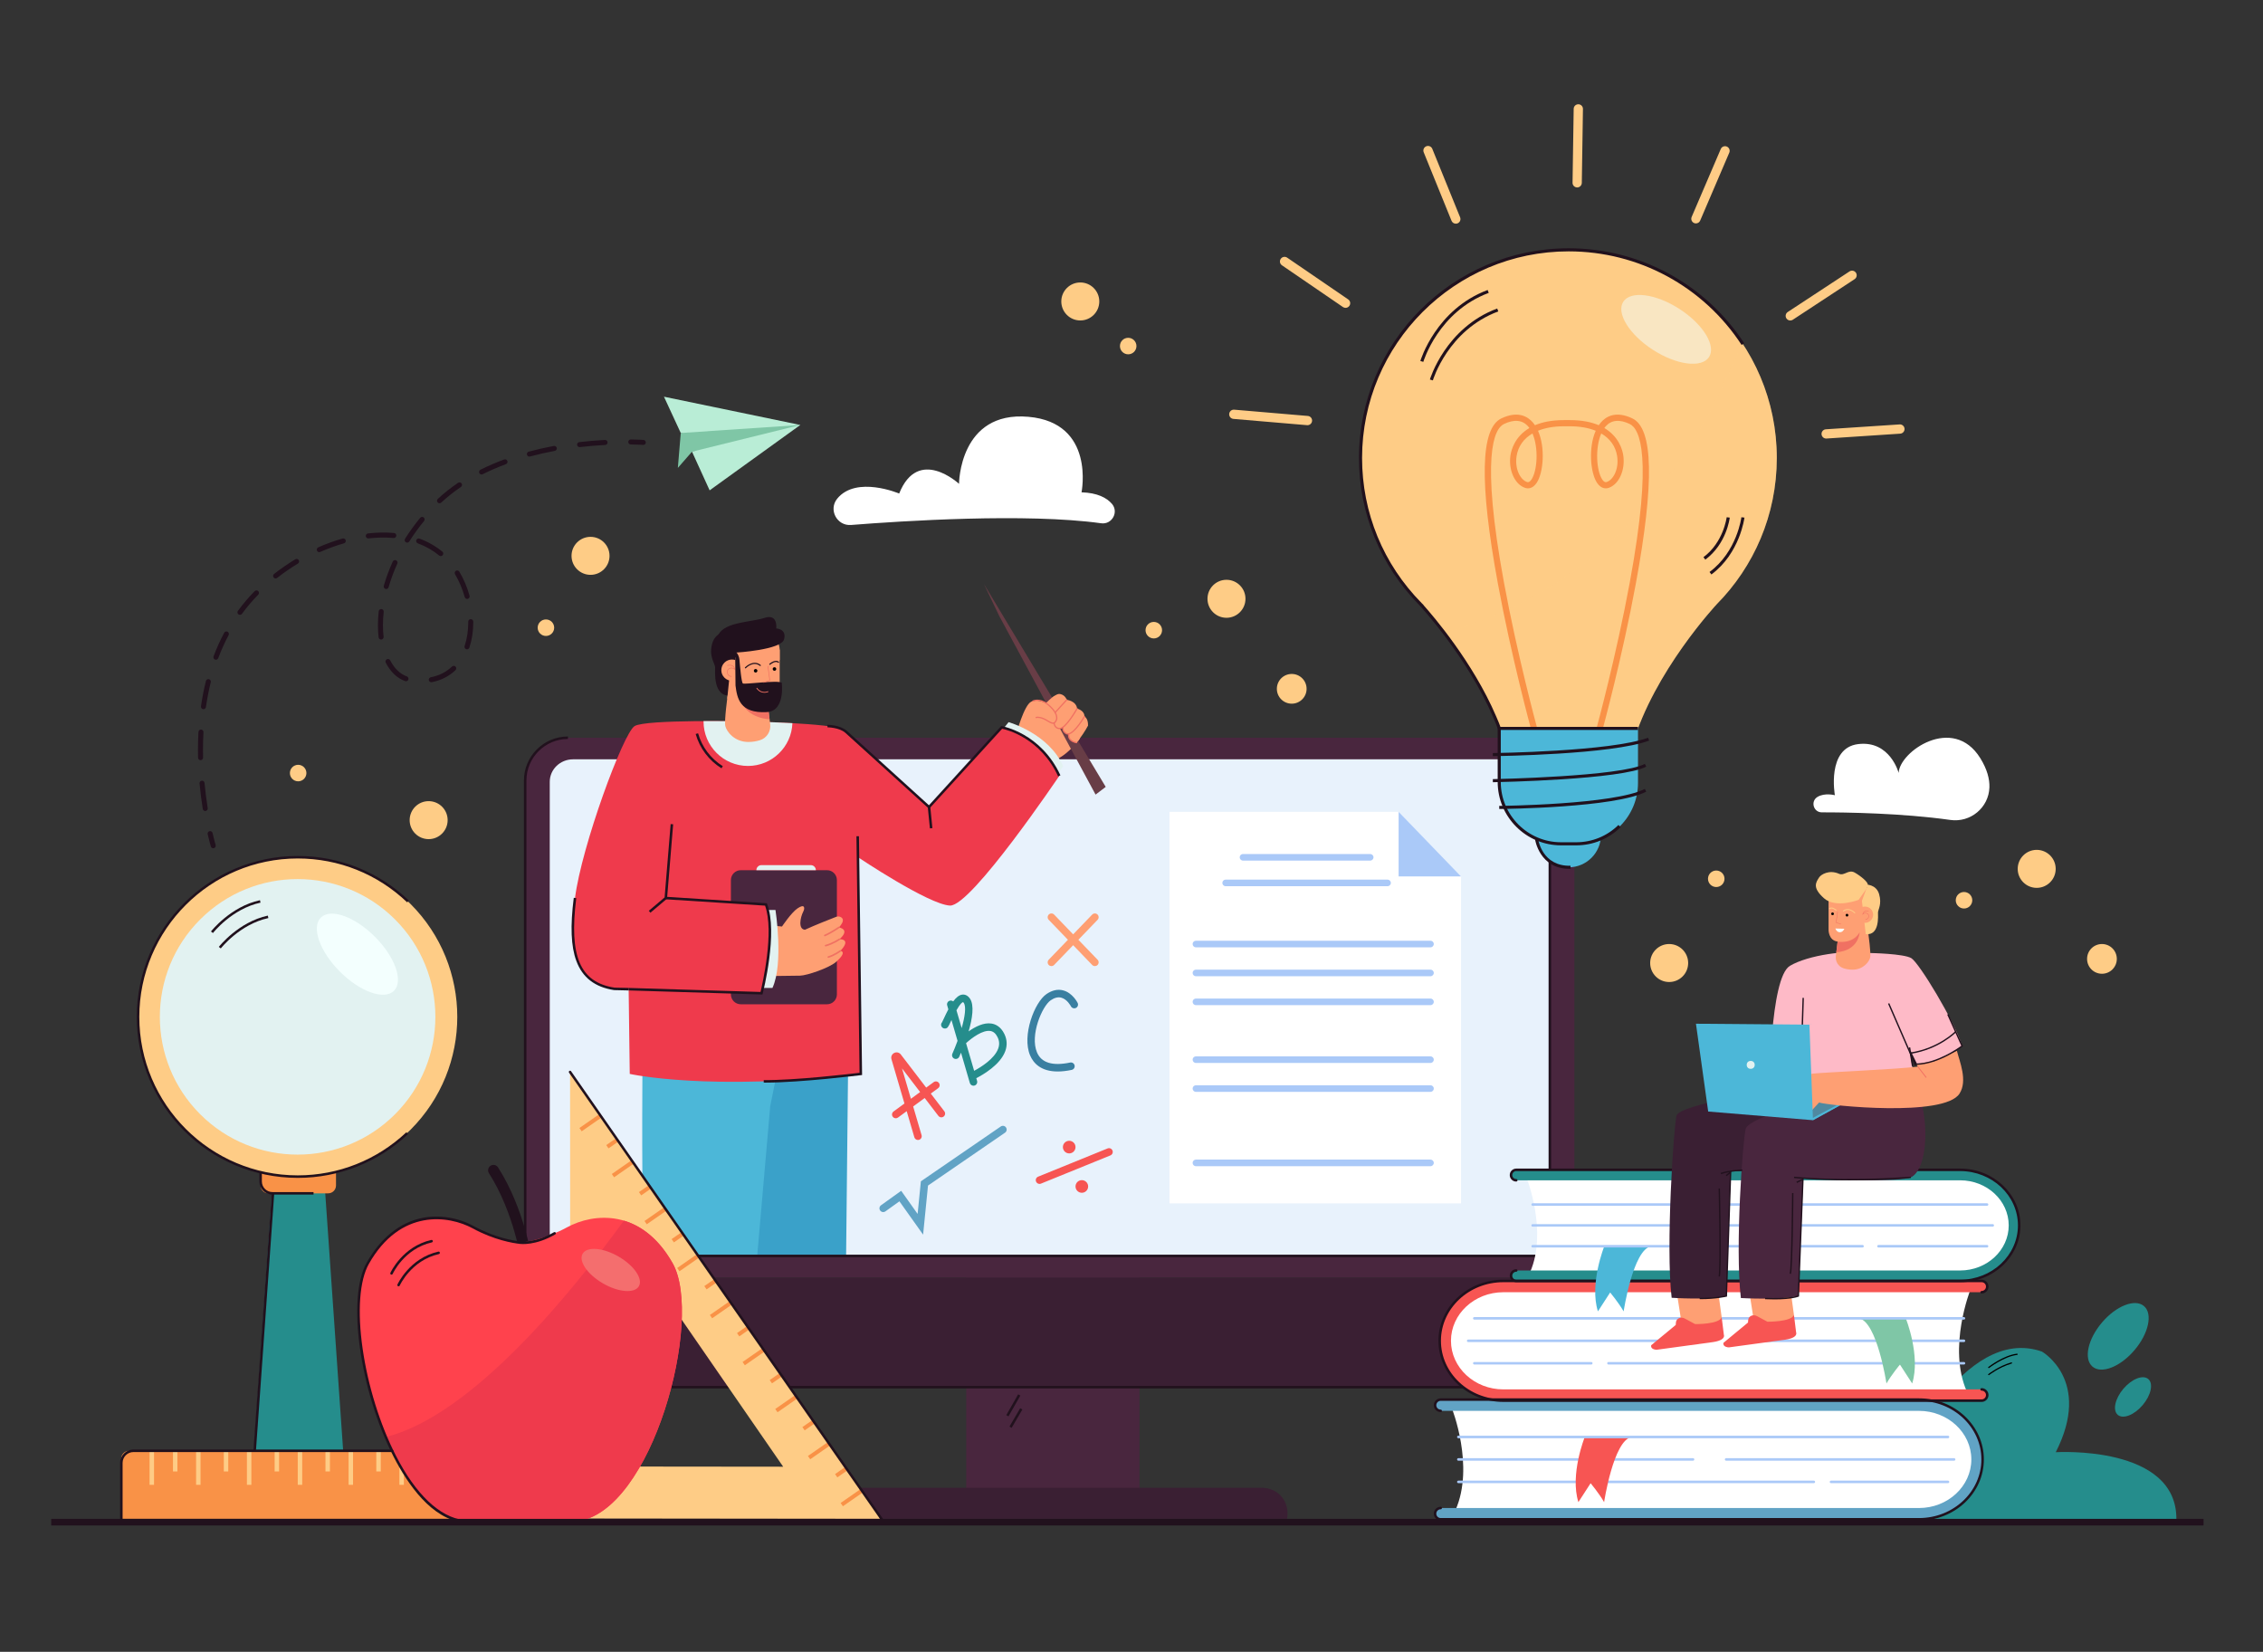 <?xml version="1.0" encoding="utf-8"?>
<!-- Generator: Adobe Illustrator 27.5.0, SVG Export Plug-In . SVG Version: 6.00 Build 0)  -->
<svg version="1.1" id="Layer_1" xmlns="http://www.w3.org/2000/svg" xmlns:xlink="http://www.w3.org/1999/xlink" x="0px" y="0px"
	 viewBox="0 0 2740 2000" style="enable-background:new 0 0 2740 2000;" xml:space="preserve">

<rect x="0" y="0" width="2740" height="2000" fill="#333333" stroke="none"/>

<g>

	<g>
		<g>
			<g>
				<path style="fill:#FFFFFF;" d="M2205.832,983.568c29.018-0.025,96.987,0.908,155.653,9.204
					c24.271,3.432,46.426-14.861,47.258-39.36c0.341-10.027-2.594-21.88-11.145-35.605c-32.923-52.848-97.873-7.814-98.731,18.022
					c0,0-10.386-39.561-48.969-34.914s-28.261,61.912-28.261,61.912s-12.18-3.3-21.054,2.051
					C2191.856,970.14,2195.642,983.576,2205.832,983.568z"/>
			</g>
		</g>
	</g>
	<g>
		<g>
			<g>
				<path style="fill:#258D8C;" d="M2178.959,1840.578c8.578-8.461,75.489-126.911,121.812-65.994
					c0,0,75.703-171.753,171.565-138.122c0,0,61.12,34.901,16.728,121.835c0,0,147.975-9.307,146.045,82.281H2178.959z"/>
			</g>
			<g>
				<path d="M2407.925,1656.458c-0.223,0-0.443-0.097-0.592-0.283c-0.257-0.322-0.2-0.788,0.126-1.042
					c0.747-0.58,18.486-14.223,34.699-16.142c0.415-0.049,0.787,0.242,0.836,0.648c0.049,0.407-0.245,0.776-0.657,0.825
					c-15.79,1.869-33.768,15.696-33.948,15.835C2408.251,1656.406,2408.087,1656.458,2407.925,1656.458z"/>
			</g>
			<g>
				<path d="M2407.925,1665.061c-0.219,0-0.437-0.094-0.585-0.275c-0.261-0.318-0.212-0.785,0.111-1.043
					c0.121-0.097,12.277-9.727,27.787-14.188c0.397-0.114,0.816,0.111,0.933,0.505c0.116,0.393-0.113,0.805-0.512,0.92
					c-15.209,4.375-27.142,13.822-27.261,13.917C2408.259,1665.006,2408.091,1665.061,2407.925,1665.061z"/>
			</g>
		</g>
		<g>
			
				<ellipse transform="matrix(0.648 -0.762 0.762 0.648 -328.898 2523.469)" style="fill:#258D8C;" cx="2563.612" cy="1617.298" rx="48.099" ry="25.829"/>
		</g>
		<g>
			
				<ellipse transform="matrix(0.648 -0.762 0.762 0.648 -378.481 2562.966)" style="fill:#258D8C;" cx="2581.526" cy="1690.651" rx="28.474" ry="15.29"/>
		</g>
	</g>
	<g>
		<g>
			<g>
				<path style="fill:#FFFFFF;" d="M1030.495,635.628c61.625-4.887,211.99-14.641,302.773-2.068
					c13.12,1.817,21.655-13.634,12.958-23.625c-6.271-7.205-17.343-13.199-36.732-13.87c0,0,17.089-84.303-64.359-91.423
					c-83.698-7.317-83.97,81.169-83.97,81.169s-49.345-45.916-72.475,11.752c0,0-51.861-22.087-74.999,6.196
					C1002.793,617.081,1013.336,636.988,1030.495,635.628z"/>
			</g>
		</g>
	</g>
	<g>
		<rect x="1169.926" y="1387.122" style="fill:#49263E;" width="209.686" height="439.304"/>
	</g>
	<g>
		<path style="fill:#49263E;" d="M1906.261,1546.792V944.998c0-28.593-23.18-51.773-51.773-51.773H687.665
			c-28.593,0-51.773,23.18-51.773,51.773v601.793H1906.261z"/>
	</g>
	<g>
		<path style="fill:#3A1F33;" d="M635.892,1546.792v96.436c0,20.059,13.259,36.32,29.615,36.32h1211.14
			c16.356,0,29.615-16.261,29.615-36.32v-96.436H635.892z"/>
	</g>
	<g>
		<g>
			<path style="fill:#E8F2FC;" d="M1876.524,1520.658V946.605c0-15.048-12.638-27.246-28.228-27.246H693.857
				c-15.59,0-28.228,12.199-28.228,27.246v574.053H1876.524z"/>
		</g>
	</g>
	<g>
		<path style="fill:#3A1F33;" d="M1558.405,1838.961c3.56-20.762-10.386-37.593-31.148-37.593h-504.618
			c-20.762,0-40.479,16.831-44.039,37.593v0L1558.405,1838.961z"/>
	</g>
	<g>
		<path style="fill:#21111D;" d="M1876.647,1681.065H665.507c-17.167,0-31.132-16.974-31.132-37.837v-698.23
			c0-29.385,23.906-53.291,53.29-53.291v3.035c-27.71,0-50.255,22.545-50.255,50.256v698.23c0,19.19,12.605,34.802,28.097,34.802
			h1211.14V1681.065z"/>
	</g>
	<g>
		
			<rect x="1813.9" y="1591.525" transform="matrix(0.583 -0.812 0.812 0.583 -527.565 2158.21)" style="fill:#21111D;" width="49.563" height="3.035"/>
	</g>
	<g>
		
			<rect x="1814.344" y="1611.102" transform="matrix(0.594 -0.805 0.805 0.594 -550.61 2134.712)" style="fill:#21111D;" width="48.675" height="3.035"/>
	</g>
	<g>
		
			<rect x="1213.016" y="1700.028" transform="matrix(0.496 -0.868 0.868 0.496 -858.865 1923.071)" style="fill:#21111D;" width="28.994" height="3.035"/>
	</g>
	<g>
		
			<rect x="1216.382" y="1715.988" transform="matrix(0.506 -0.863 0.863 0.506 -874.162 1908.719)" style="fill:#21111D;" width="25.708" height="3.034"/>
	</g>
	<g>
		<path style="fill:#FE9F73;" d="M1230.195,889.558c0,0,9.713-36.293,18.586-40.102c8.873-3.809,18.773,2.565,18.773,2.565
			s9.494-12.957,15.961-11.723c6.467,1.234,8.041,7.023,8.041,7.023s11.439,1.213,12.594,10.611c0,0,8.994,2.179,8.881,9.562
			c0,0,4.638,2.104,4.34,11.048c0,0-15.436,30.181-38.119,40.87C1256.568,930.099,1230.195,889.558,1230.195,889.558z"/>
	</g>
	<g>
		<path style="fill:#3AA1C9;" d="M1024.45,1520.658l2.696-256.91l-5.78-32.999l-140.18,50.31c0,0,4.317,108.598,13.41,239.599
			H1024.45z"/>
	</g>
	<g>
		<path style="fill:#4CB7D8;" d="M916.806,1520.658l15.753-181.22l26.643-132.263l-181.229,77.101c0,0-1.295,106.7,0.908,236.382
			H916.806z"/>
	</g>
	<g>
		<polygon style="fill:#683D46;" points="1191.347,707.135 1338.784,952.742 1326.513,962.068 1209.76,745.616 		"/>
	</g>
	<g>
		<path style="fill:#FE9F73;" d="M1266.466,851.242c0,0,6.521-6.736,10.438-8.742c3.917-2.006,27.245,40.91,27.245,40.91
			l3.379,10.605c0,0-2.987,5.608-4.92,5.378c-1.933-0.23-7.777-4.694-7.777-4.694l-1.519-5.854l-2.354-0.657l-3.07-2.834
			l-1.524-4.644l-3.267,1.473l-4.647-1.841l-2.144-4.329l-0.92-0.419l-13.84-22.248L1266.466,851.242z"/>
	</g>
	<g>
		<path style="fill:#F07162;" d="M1274.971,876.39c-2.063,0-4.434-1.422-6.895-2.898c-1.719-1.032-3.499-2.099-5.335-2.823
			c-5.442-2.146-7.932-1.212-7.953-1.202c-0.387,0.154-0.828-0.031-0.986-0.416c-0.159-0.384,0.016-0.821,0.399-0.984
			c0.119-0.051,2.982-1.218,9.097,1.189c1.953,0.77,3.787,1.87,5.559,2.934c3.855,2.311,6.299,3.635,7.944,1.818
			c1.458-1.615,2.097-3.528,1.899-5.686c-0.422-4.598-4.762-10.468-11.607-15.699c-8.424-6.44-15.833-3.259-16.147-3.121
			c-0.376,0.169-0.831-0.002-1.002-0.383c-0.171-0.382-0.001-0.83,0.381-1.002c0.344-0.155,8.519-3.71,17.69,3.3
			c7.283,5.567,11.729,11.679,12.197,16.767c0.239,2.597-0.529,4.899-2.284,6.841C1277.047,876.001,1276.051,876.39,1274.971,876.39
			z"/>
	</g>
	<g>
		<path style="fill:#F07162;" d="M1277.542,863.479c-0.182,0-0.365-0.065-0.511-0.198c-0.31-0.282-0.332-0.762-0.05-1.071
			l14.013-15.4c0.283-0.309,0.762-0.332,1.073-0.05c0.31,0.282,0.332,0.762,0.05,1.072l-14.013,15.4
			C1277.954,863.395,1277.748,863.479,1277.542,863.479z"/>
	</g>
	<g>
		<path style="fill:#F07162;" d="M1292.883,889.437c-1.118,0-2.128-0.356-3.018-1.064c-1.54-0.858-4.4-3.69-3.492-7.783
			c0.09-0.407,0.489-0.664,0.906-0.576c0.409,0.091,0.667,0.496,0.577,0.906c-0.889,4.005,2.703,6.113,2.857,6.201
			c0.917,0.719,1.86,0.935,2.976,0.72c7.518-1.432,18.572-20.532,18.683-20.724c0.21-0.365,0.676-0.488,1.036-0.28
			c0.363,0.209,0.489,0.673,0.28,1.036c-0.467,0.812-11.517,19.897-19.716,21.459
			C1293.599,889.402,1293.236,889.437,1292.883,889.437z"/>
	</g>
	<g>
		<path style="fill:#F07162;" d="M1282.71,882.758c-1.67,0-3.108-0.476-4.287-1.421c-2.625-2.103-2.958-5.754-2.97-5.909
			c-0.036-0.417,0.274-0.783,0.691-0.818c0.402-0.044,0.786,0.273,0.821,0.691c0.003,0.031,0.301,3.17,2.414,4.858
			c1.146,0.913,2.642,1.255,4.458,1.001c5.521-0.756,16.059-17.295,19.653-23.604c0.209-0.365,0.673-0.49,1.035-0.284
			c0.365,0.208,0.492,0.671,0.284,1.035c-0.542,0.953-13.38,23.345-20.768,24.357
			C1283.583,882.726,1283.139,882.758,1282.71,882.758z"/>
	</g>
	<g>
		<path style="fill:#E2F2F1;" d="M1215.714,881.214l5.474-6.873c0,0,48.588,13.661,66.178,53.496l-7.697,10.374
			C1279.67,938.211,1244.137,893.872,1215.714,881.214z"/>
	</g>
	<g>
		<path style="fill:#EF3A4C;" d="M1042.261,1300.259l0.891-1.162l-4.662-261.437c0,0,85.987,57.671,111.756,58.776
			c25.769,1.104,132.315-157.044,132.315-157.044c-22.456-51.539-69.733-58.682-69.733-58.682l-87.984,96.451l-103.077-93.506
			c-13.744-8.344-119.398-10.149-119.398-10.149s-120.257-2.735-134.001,5.609c-13.744,8.344-64.301,145.781-72.154,208.118
			c-7.854,62.337,0,102.709,47.612,110.072l17.32,0.368l1.332,102.587C762.48,1300.259,858.44,1321.856,1042.261,1300.259
			L1042.261,1300.259z"/>
	</g>
	<g>
		<g>
			<path style="fill:#49263E;" d="M1001.335,1215.957H896.932c-6.609,0-11.966-5.357-11.966-11.966v-138.414
				c0-6.609,5.357-11.966,11.966-11.966h104.403c6.609,0,11.966,5.357,11.966,11.966v138.414
				C1013.302,1210.599,1007.944,1215.957,1001.335,1215.957z"/>
		</g>
		<g>
			<path style="fill:#E2F2F1;" d="M981.711,1047.474h-59.778c-3.389,0-6.136,2.747-6.136,6.136l0,0h72.049l0,0
				C987.846,1050.221,985.099,1047.474,981.711,1047.474z"/>
		</g>
	</g>
	<g>
		<g>
			<g>
				<g>
					<g>
						<path style="fill:#FE9F73;" d="M1016.372,1137.197c13.864-12.215-0.662-14.271-0.662-14.271
							c6.768-7.321,5.194-10.736,2.708-12.311c-1.82-1.153-4.106-1.28-6.114-0.5c-6.375,2.476-25.811,10.101-37.685,15.588
							c-8.443-0.598-5.75-14.83-1.974-22.122c1.946-3.757,2.08-9.963-7.082-3.713c-7.486,5.107-18.735,21.923-18.735,21.923
							l-47.051-4.522l7.01,64.839c0,0,53.71-0.751,61.803-0.809c8.093-0.057,35.195-9.285,43.38-16.411
							c14.853-12.929,5.51-13.589,5.51-13.589C1031.651,1136.425,1016.372,1137.197,1016.372,1137.197z"/>
					</g>
				</g>
			</g>
		</g>
		<g>
			<g>
				<g>
					<g>
						<g>
							<path style="fill:#F07162;" d="M998.73,1133.63c-0.409,0.032-0.81-0.198-0.975-0.599c-0.205-0.497,0.032-1.065,0.528-1.27
								c6.964-2.873,16.779-9.57,16.877-9.638c0.443-0.302,1.049-0.189,1.353,0.253c0.304,0.444,0.19,1.05-0.253,1.353
								c-0.409,0.279-10.081,6.879-17.235,9.83C998.928,1133.6,998.829,1133.623,998.73,1133.63z"/>
						</g>
					</g>
				</g>
			</g>
		</g>
		<g>
			<g>
				<g>
					<g>
						<g>
							<path style="fill:#F07162;" d="M999.694,1145.917c-0.458,0.036-0.891-0.258-1.015-0.718
								c-0.139-0.519,0.169-1.052,0.688-1.192c8.853-2.378,16.375-7.557,16.45-7.609c0.444-0.307,1.049-0.196,1.354,0.243
								c0.306,0.442,0.198,1.048-0.243,1.354c-0.317,0.22-7.865,5.422-17.057,7.891
								C999.812,1145.902,999.753,1145.912,999.694,1145.917z"/>
						</g>
					</g>
				</g>
			</g>
		</g>
		<g>
			<g>
				<g>
					<g>
						<g>
							<path style="fill:#F07162;" d="M1002.95,1159.757c-0.447,0.035-0.873-0.244-1.007-0.691
								c-0.154-0.514,0.138-1.056,0.653-1.211c7.583-2.273,14.231-7.279,14.297-7.33c0.427-0.326,1.038-0.241,1.363,0.187
								c0.324,0.427,0.241,1.038-0.187,1.363c-0.281,0.214-6.997,5.27-14.915,7.644
								C1003.086,1159.74,1003.018,1159.752,1002.95,1159.757z"/>
						</g>
					</g>
				</g>
			</g>
		</g>
	</g>
	<g>
		<polygon style="fill:#21111D;" points="787.511,1105.08 785.551,1102.762 804.704,1086.569 812.015,997.774 815.041,998.023 
			807.626,1088.075 		"/>
	</g>
	<g>
		<path style="fill:#21111D;" d="M761.115,1199.191l-17.518-0.385c-23.369-3.613-38.35-15.193-45.798-35.396
			c-6.463-17.528-7.444-41.794-3.089-76.366l3.011,0.379c-8.878,70.463,4.52,101.869,46.24,108.368l17.219,0.365L761.115,1199.191z"
			/>
	</g>
	<g>
		<path style="fill:#E2F2F1;" d="M929.487,1101.795h9.451c0,0,10.062,64.709-3.681,94.406h-11.752
			C923.505,1196.2,937.215,1135.5,929.487,1101.795z"/>
	</g>
	<g>
		<path style="fill:#EF3A4C;" d="M880.062,1092.055l47.342,3.032c0,0,9.571,30.187-1.932,91.392
			c-1.117,5.944-3.468,16.103-3.468,16.103s-48.072,3.832-55.617-11.783c-4.738-9.805,5.621-52.161,5.621-52.161L880.062,1092.055z"
			/>
	</g>
	<g>
		<path style="fill:#21111D;" d="M923.173,1204.136l-162.071-4.946l0.092-3.035l159.629,4.872
			c2.281-9.445,16.898-73.006,5.503-104.488l-120.257-7.702l0.193-3.029l122.207,7.827l0.35,0.906
			c13.276,34.415-4.578,105.411-5.344,108.417L923.173,1204.136z"/>
	</g>
	<g>
		<path style="fill:#21111D;" d="M1125.912,1002.959l-2.518-25.067l-99.815-90.546c-7.315-6.636-21.536-6.724-21.678-6.724v-3.035
			c0,0,0,0,0.001,0c0.646,0,15.53,0.087,23.716,7.511l100.68,91.33l2.634,26.227L1125.912,1002.959z"/>
	</g>
	<g>
		<path style="fill:#21111D;" d="M1125.968,978.183l-2.244-2.045l88.538-97.058l0.812,0.133c0.47,0.076,47.274,8.261,70.866,59.545
			l-2.757,1.269c-21.221-46.131-61.652-56.355-67.808-57.662L1125.968,978.183z"/>
	</g>
	<g>
		<path style="fill:#E2F2F1;" d="M959.427,875.587c-29.05-1.603-57.057-2.082-57.057-2.082s-23.282-0.529-50.527-0.412
			c-0.001,0.16-0.012,0.317-0.012,0.477c0,29.726,24.098,53.823,53.823,53.823C934.704,927.394,958.365,904.377,959.427,875.587z"/>
	</g>
	<g>
		<path style="fill:#21111D;" d="M927.356,1310.788c-0.904,0-1.789-0.005-2.662-0.013l0.03-3.035
			c37.945,0.405,105.604-7.572,116.002-8.823l-3.761-286.392l3.035-0.04l3.797,289.114l-1.349,0.166
			C1041.702,1301.857,968.988,1310.786,927.356,1310.788z"/>
	</g>
	<g>
		<path style="fill:#21111D;" d="M873.551,930.223c-15.283-9.525-26.378-24.275-31.242-41.53l2.923-0.824
			c4.657,16.527,15.284,30.654,29.926,39.778L873.551,930.223z"/>
	</g>
	<g>
		<g>
			<path style="fill:#FE9F73;" d="M885.215,764.523c0,0,21.442-9.119,40.478-2.576c11.023,3.789,18.345,14.269,18.345,25.925v11.398
				l-58.675-25.056c0,0-9.28,4.389-8.536,3.056C877.572,775.938,885.215,764.523,885.215,764.523z"/>
		</g>
		<g>
			<g>
				<g>
					<g>
						<path style="fill:#FE9F73;" d="M944.033,786.59v48.069c0,0,0.716,17.175-14.313,19.322l2.806,22.915
							c1.043,8.518-4.05,16.672-12.231,19.263c-4,1.267-8.775,2.191-14.19,2.191c-17.175,0-26.478-12.881-27.909-19.322
							c-1.431-6.441,2.862-37.212,2.862-37.212l-0.523-15.121l1.954-58.588L944.033,786.59z"/>
					</g>
				</g>
			</g>
			<g>
				<g>
					<g>
						<path style="fill:#21111D;" d="M902.566,809.255c-0.178,0-0.357-0.066-0.496-0.2c-0.285-0.273-0.294-0.726-0.021-1.011
							c0.098-0.103,9.941-10.171,18.936-2.924c0.308,0.247,0.356,0.698,0.108,1.006c-0.248,0.309-0.698,0.357-1.006,0.108
							c-7.97-6.42-16.64,2.422-17.005,2.801C902.942,809.181,902.754,809.255,902.566,809.255z"/>
					</g>
				</g>
			</g>
			<g>
				<g>
					<g>
						<path style="fill:#21111D;" d="M932.066,804.961c-0.2,0-0.4-0.084-0.541-0.247c-0.259-0.298-0.227-0.75,0.072-1.009
							c0.289-0.25,7.115-6.088,11.431-2.387c0.3,0.257,0.335,0.709,0.078,1.008c-0.257,0.301-0.709,0.335-1.009,0.078
							c-3.381-2.899-9.5,2.33-9.562,2.383C932.399,804.904,932.232,804.961,932.066,804.961z"/>
					</g>
				</g>
			</g>
			<g>
				<g>
					<g>
						<path d="M917.038,812.147c0,1.186-0.961,2.147-2.147,2.147c-1.186,0-2.147-0.961-2.147-2.147s0.961-2.147,2.147-2.147
							C916.077,810,917.038,810.962,917.038,812.147z"/>
					</g>
				</g>
			</g>
			<g>
				<g>
					<g>
						<path d="M939.858,810c0,1.186-0.961,2.147-2.147,2.147c-1.186,0-2.147-0.961-2.147-2.147c0-1.186,0.961-2.147,2.147-2.147
							C938.897,807.854,939.858,808.815,939.858,810z"/>
					</g>
				</g>
			</g>
			<g>
				<g>
					<g>
						<path style="fill:#21111D;" d="M885.215,763.773c0,0-18.179-0.873-22.791,15.03c-4.612,15.903,3.248,24.31,3.407,29.051
							c0.159,4.741-3.056,36.706,19.384,34.32l6.06-52.797l-7.81-21.02L885.215,763.773z"/>
					</g>
				</g>
			</g>
			<g>
				<g>
					<g>
						
							<ellipse transform="matrix(0.707 -0.707 0.707 0.707 -314.12 864.451)" style="fill:#FE9F73;" cx="886.425" cy="811.402" rx="12.881" ry="12.881"/>
					</g>
				</g>
			</g>
			<g>
				<g>
					<g>
						<path style="fill:#F07162;" d="M885.472,819.296c-2.676,0-4.463-2.011-5.052-4.021c-0.696-2.378,0.102-4.687,2.032-5.886
							c2.853-1.771,5.439-0.635,6.764,0.237c-0.556-1.462-1.428-2.526-2.6-3.171c-2.538-1.397-5.686-0.379-5.717-0.369
							c-0.187,0.063-0.39-0.039-0.452-0.227c-0.062-0.187,0.039-0.389,0.226-0.452c0.14-0.047,3.468-1.127,6.283,0.419
							c1.625,0.892,2.731,2.471,3.286,4.693l0.312,1.246l-0.911-0.906c-0.129-0.129-3.192-3.107-6.812-0.861
							c-2.004,1.244-2.181,3.512-1.723,5.076c0.476,1.624,1.902,3.507,4.362,3.507c0.025,0,0.048-0.002,0.074-0.001
							c0.195,0,0.355,0.157,0.358,0.353c0.003,0.197-0.155,0.36-0.353,0.363C885.523,819.295,885.497,819.296,885.472,819.296z"/>
					</g>
				</g>
			</g>
			<g>
				<g>
					<g>
						<path style="fill:#F07162;" d="M894.88,839.391c0,0,1.008,28.747,36.91,31.492l-2.07-16.901
							C929.72,853.982,906.436,858.66,894.88,839.391z"/>
					</g>
				</g>
			</g>
			<g>
				<g>
					<path style="fill:#21111D;" d="M946.525,826.576c0,0,4.679,34.409-18.169,35.632c-32.694,1.749-35.86-16.91-37.803-32.177
						l-0.328-31.51l1.05-9.144v0c2.311,2.613,3.723,5.893,4.034,9.367c0.677,7.556,2.351,27.913,4.237,28.814
						C902.21,828.83,941.436,823.262,946.525,826.576z"/>
				</g>
			</g>
			<g>
				<g>
					<g>
						<path style="fill:#F07162;" d="M924.611,826.629c-0.15,0-0.29-0.095-0.34-0.245c-0.062-0.188,0.04-0.39,0.227-0.452
							l7.173-2.372l-2.266-16.881c-0.026-0.196,0.111-0.376,0.307-0.402c0.198-0.031,0.376,0.111,0.402,0.307l2.345,17.469
							l-7.737,2.558C924.686,826.623,924.648,826.629,924.611,826.629z"/>
					</g>
				</g>
			</g>
			<g>
				<polygon style="fill:#FE9F73;" points="880.526,845.815 883.021,821.583 889.037,822.25 889.037,846.514 				"/>
			</g>
		</g>
		<g>
			<path style="fill:#21111D;" d="M888.578,763.295c0,0-4.214,10.057,2.697,26.831c6.912,16.774-17.732-6.256-17.732-6.256
				S875.254,759.319,888.578,763.295z"/>
		</g>
		<g>
			<g>
				<path style="fill:#F07162;" d="M916.287,833.977c5.783,7.475,13.684,3.93,13.764,3.893c0.249-0.115,0.358-0.411,0.242-0.66
					c-0.116-0.249-0.411-0.358-0.66-0.243c-0.299,0.138-7.271,3.237-12.555-3.594c-0.096-0.124-0.191-0.251-0.286-0.382
					c-0.147-0.208-0.472-0.272-0.695-0.11c-0.222,0.162-0.272,0.473-0.11,0.695C916.085,833.713,916.186,833.847,916.287,833.977z"
					/>
			</g>
		</g>
	</g>
	<g>
		<path style="fill:#F07162;" d="M1303.493,899.943c-0.043,0-0.086-0.004-0.129-0.011c-4.171-0.712-7.136-2.341-8.814-4.84
			c-2.054-3.063-1.368-6.278-1.338-6.413c0.092-0.408,0.49-0.668,0.904-0.574c0.408,0.09,0.667,0.493,0.578,0.902
			c-0.006,0.028-0.568,2.747,1.131,5.259c1.439,2.13,4.062,3.533,7.794,4.171c0.413,0.07,0.691,0.462,0.621,0.875
			C1304.176,899.682,1303.856,899.943,1303.493,899.943z"/>
	</g>
	<g>
		<path style="fill:#21111D;" d="M1878.042,1522.176H665.628v-3.035h1209.378V946.605c0-14.187-11.982-25.729-26.71-25.729v-3.035
			c16.402,0,29.745,12.904,29.745,28.764V1522.176z"/>
	</g>
	<g>
		<path style="fill:#21111D;" d="M891.275,790.127c0,0,54.703-3.241,58.075-16.057s-9.493-13.153-9.493-13.153
			s2.41-18.211-14.115-12.815c-16.525,5.396-47.139,4.69-55.747,20.005C861.389,783.422,891.275,790.127,891.275,790.127z"/>
	</g>
	<g>
		<path style="fill:#F75553;" d="M1095.092,1336.095l-13.184,9.643c-2.029,1.484-2.471,4.332-0.986,6.363
			c0.891,1.218,2.275,1.864,3.677,1.864c0.934,0,1.875-0.286,2.685-0.879l10.53-7.702l9.262,31.599
			c0.582,1.986,2.398,3.274,4.368,3.274c0.424,0,0.855-0.059,1.282-0.185c2.413-0.707,3.796-3.237,3.089-5.65l-10.186-34.753
			l13.983-10.228l16.548,21.602c1.529,1.998,4.388,2.376,6.383,0.846c1.996-1.529,2.374-4.387,0.846-6.383l-16.426-21.442
			l8.887-6.501c2.029-1.484,2.47-4.332,0.985-6.362c-1.484-2.029-4.335-2.468-6.362-0.986l-9.049,6.619l-30.725-40.107
			c-1.921-2.508-5.232-3.263-8.049-1.832c-2.819,1.429-4.165,4.545-3.275,7.575L1095.092,1336.095z M1114.072,1322.212
			l-11.167,8.168l-10.798-36.84L1114.072,1322.212z"/>
	</g>
	<g>
		<g>
			<path style="fill:#258D8C;" d="M1144.033,1245.299c3.21,0,4.067-1.848,6.902-7.975c0.372-0.804,0.734-1.573,1.09-2.325
				l7.353,25.193c-0.095,0.263-0.19,0.527-0.286,0.789c-0.15,0.3-0.266,0.61-0.345,0.93c-1.821,4.916-3.739,9.643-5.612,13.862
				c-1.02,2.297,0.016,4.987,2.315,6.008c0.6,0.267,1.227,0.393,1.844,0.393c1.746,0,3.41-1.009,4.164-2.706
				c0.496-1.118,1.23-2.802,2.111-4.913l10.716,36.716c0.581,1.987,2.396,3.278,4.369,3.278c0.422,0,0.851-0.059,1.277-0.184
				c2.413-0.704,3.799-3.232,3.095-5.647l-0.958-3.283c8.45-4.338,29.19-16.388,35.125-32.815
				c2.551-7.057,2.153-14.071-1.177-20.844c-4.43-9.006-10.884-11.759-15.519-12.482c-9.46-1.474-19.797,3.86-27.707,9.491
				c4.457-15.256,7.191-31.861,1.483-39.903c-3.172-4.471-6.948-4.834-8.914-4.652c-4.045,0.372-7.754,3.564-11.229,8.277
				c-1.123-0.929-2.671-1.304-4.181-0.864c-2.413,0.704-3.799,3.232-3.094,5.647l1.402,4.803c-1.918,3.609-3.774,7.492-5.586,11.404
				c-0.74,1.598-1.565,3.379-1.977,4.151c-0.755,0.812-1.215,1.9-1.215,3.096C1139.48,1243.261,1141.518,1245.299,1144.033,1245.299
				z M1199.102,1248.294c3.686,0.576,6.546,3.031,8.744,7.502c2.227,4.528,2.485,9.015,0.79,13.718
				c-4.495,12.465-20.974,22.595-29.173,26.991l-9.773-33.485C1176.771,1256.592,1189.833,1246.824,1199.102,1248.294z
				 M1166.09,1213.314c0.12,0.086,0.385,0.311,0.76,0.839c3.258,4.59,1.405,17.001-2.475,30.661l-6.307-21.609
				C1162.524,1215.38,1164.906,1213.539,1166.09,1213.314z"/>
		</g>
	</g>
	<g>
		<path style="fill:#397FA1;" d="M1280.659,1297.329c4.947,0,10.561-0.593,16.929-1.93c2.46-0.516,4.037-2.93,3.52-5.39
			c-0.514-2.46-2.918-4.04-5.39-3.52c-21.267,4.464-34.767,0.359-40.116-12.202c-8.845-20.764,6.09-56.029,16.636-63.22
			c4.52-3.081,8.774-4.139,12.639-3.152c7.29,1.867,11.668,10.262,11.755,10.434c1.129,2.239,3.861,3.144,6.103,2.025
			c2.248-1.125,3.16-3.859,2.036-6.109c-0.249-0.497-6.214-12.2-17.562-15.151c-6.531-1.701-13.298-0.208-20.103,4.431
			c-14.666,10.001-30.026,50.496-19.883,74.312C1251.258,1287.325,1260.33,1297.331,1280.659,1297.329z"/>
	</g>
	<g>
		<path style="fill:#61A3C5;" d="M1211.712,1363.91l-96.73,66.399l-3.948,39.485l-19.898-28.005l-24.402,17.506
			c-2.042,1.466-2.51,4.31-1.045,6.354c1.466,2.042,4.311,2.512,6.354,1.045l16.968-12.173l28.666,40.344l5.946-59.442
			l93.245-64.004c2.072-1.423,2.6-4.258,1.177-6.331C1216.62,1363.015,1213.789,1362.489,1211.712,1363.91z"/>
	</g>
	<g>
		<path style="fill:#F75553;" d="M1346.962,1393.006c-0.947-2.33-3.603-3.45-5.933-2.503l-84.087,34.175
			c-2.328,0.947-3.45,3.603-2.503,5.933c0.719,1.768,2.422,2.84,4.219,2.84c0.571,0,1.151-0.108,1.713-0.336l84.087-34.175
			C1346.787,1397.991,1347.909,1395.336,1346.962,1393.006z"/>
	</g>
	<g>
		<circle style="fill:#F75553;" cx="1294.573" cy="1388.875" r="7.644"/>
	</g>
	<g>
		<path style="fill:#F75553;" d="M1309.861,1428.896c-4.222,0-7.644,3.422-7.644,7.644c0,4.222,3.422,7.644,7.644,7.644
			c4.222,0,7.644-3.423,7.644-7.644C1317.505,1432.318,1314.083,1428.896,1309.861,1428.896z"/>
	</g>
	<g>
		<path style="fill:#FE9F73;" d="M1269.887,1168.447c0.883,0.851,2.022,1.273,3.158,1.273c1.193,0,2.386-0.467,3.28-1.395
			l23.025-23.911l23.025,23.911c0.894,0.928,2.087,1.395,3.28,1.395c1.137,0,2.275-0.422,3.158-1.273
			c1.811-1.744,1.866-4.627,0.121-6.438l-23.264-24.159l23.264-24.159c1.744-1.811,1.69-4.694-0.121-6.438
			c-1.811-1.743-4.692-1.691-6.438,0.122l-23.025,23.911l-23.025-23.911c-1.746-1.813-4.627-1.865-6.438-0.122
			c-1.811,1.744-1.866,4.627-0.122,6.438l23.264,24.159l-23.264,24.159C1268.021,1163.82,1268.076,1166.703,1269.887,1168.447z"/>
	</g>
	<g>
		<g>
			<polygon style="fill:#258D8C;" points="393.283,1437.458 362.481,1437.458 360.458,1437.458 329.655,1437.458 304.025,1805.659 
				360.458,1805.659 362.481,1805.659 418.914,1805.659 			"/>
		</g>
		<g>
			<path style="fill:#F99247;" d="M397.348,1444.859h-72.319c-5.236,0-9.481-4.245-9.481-9.481v-35.035h91.282v35.035
				C406.829,1440.614,402.584,1444.859,397.348,1444.859z"/>
		</g>
		<g>
			<path style="fill:#21111D;" d="M379.625,1446.376h-49.689c-8.771,0-15.907-7.136-15.907-15.907v-30.127h3.035v30.127
				c0,7.098,5.774,12.872,12.872,12.872h49.689V1446.376z"/>
		</g>
		<g>
			
				<ellipse transform="matrix(0.707 -0.707 0.707 0.707 -765.046 615.552)" style="fill:#FECC86;" cx="360.514" cy="1231.268" rx="193.356" ry="193.356"/>
		</g>
		<g>
			
				<ellipse transform="matrix(0.707 -0.707 0.707 0.707 -765.046 615.552)" style="fill:#E2F2F1;" cx="360.514" cy="1231.268" rx="166.826" ry="166.826"/>
		</g>
		<g>
			<path style="fill:#21111D;" d="M360.514,1426.142c-107.453,0-194.873-87.42-194.873-194.874
				c0-107.455,87.42-194.874,194.873-194.874c50.375,0,98.17,19.155,134.582,53.937l-2.096,2.193
				c-35.845-34.238-82.897-53.095-132.487-53.095c-105.78,0-191.838,86.059-191.838,191.839
				c0,105.78,86.058,191.838,191.838,191.838c49.099,0,95.81-18.535,131.529-52.188l2.081,2.208
				C457.84,1407.314,410.389,1426.142,360.514,1426.142z"/>
		</g>
		<g>
			
				<ellipse transform="matrix(0.707 -0.707 0.707 0.707 -690.189 644.519)" style="fill:#F3FFFE;" cx="432.91" cy="1155.392" rx="29.926" ry="62.662"/>
		</g>
		<g>
			
				<rect x="143.358" y="1616.985" transform="matrix(0.071 -0.998 0.998 0.071 -1319.572 1819.706)" style="fill:#21111D;" width="348.184" height="3.034"/>
		</g>
		<g>
			<path style="fill:#21111D;" d="M257.841,1129.672l-2.401-1.855c0.233-0.301,23.685-30.206,59.338-37.878l0.637,2.967
				C280.873,1100.339,258.068,1129.38,257.841,1129.672z"/>
		</g>
		<g>
			<path style="fill:#21111D;" d="M267.341,1148.333l-2.401-1.856c0.233-0.301,23.685-30.206,59.338-37.878l0.637,2.967
				C290.373,1119,267.568,1148.041,267.341,1148.333z"/>
		</g>
	</g>
	<g>
		<g>
			<path style="fill:#F99247;" d="M584.672,1756.599H156.361c-5.337,0-9.663,4.326-9.663,9.663v72.698h437.974V1756.599z"/>
		</g>
		<g>
			<rect x="181.097" y="1756.599" style="fill:#FECC86;" width="5.396" height="41.181"/>
		</g>
		<g>
			<rect x="237.418" y="1756.599" style="fill:#FECC86;" width="5.396" height="41.181"/>
		</g>
		<g>
			<rect x="209.426" y="1756.599" style="fill:#FECC86;" width="5.396" height="25.003"/>
		</g>
		<g>
			<rect x="298.966" y="1756.599" style="fill:#FECC86;" width="5.396" height="41.181"/>
		</g>
		<g>
			<rect x="270.974" y="1756.599" style="fill:#FECC86;" width="5.396" height="25.003"/>
		</g>
		<g>
			<rect x="360.514" y="1756.599" style="fill:#FECC86;" width="5.396" height="41.181"/>
		</g>
		<g>
			<rect x="332.522" y="1756.599" style="fill:#FECC86;" width="5.396" height="25.003"/>
		</g>
		<g>
			<rect x="422.062" y="1756.599" style="fill:#FECC86;" width="5.396" height="41.181"/>
		</g>
		<g>
			<rect x="394.07" y="1756.599" style="fill:#FECC86;" width="5.396" height="25.003"/>
		</g>
		<g>
			<rect x="483.61" y="1756.599" style="fill:#FECC86;" width="5.396" height="41.181"/>
		</g>
		<g>
			<rect x="455.618" y="1756.599" style="fill:#FECC86;" width="5.396" height="25.003"/>
		</g>
	</g>
	<g>
		<g>
			<path style="fill:#FECC86;" d="M690.229,1297.916l0.286,540.653l376.753,0.392L690.229,1297.916z M743.047,1478.575
				l205.207,297.278l-205.516-0.214L743.047,1478.575z"/>
		</g>
		<g>
			
				<rect x="712.862" y="1344.819" transform="matrix(0.571 0.821 -0.821 0.571 1422.661 -4.129)" style="fill:#F99247;" width="4.841" height="29.332"/>
		</g>
		<g>
			
				<rect x="751.925" y="1400.767" transform="matrix(0.571 0.821 -0.821 0.571 1485.233 -12.256)" style="fill:#F99247;" width="4.841" height="28.966"/>
		</g>
		<g>
			
				<rect x="739.241" y="1377.145" transform="matrix(0.571 0.821 -0.821 0.571 1454.463 -15.079)" style="fill:#F99247;" width="4.841" height="14.492"/>
		</g>
		<g>
			
				<rect x="791.54" y="1457.633" transform="matrix(0.571 0.821 -0.821 0.571 1548.918 -20.378)" style="fill:#F99247;" width="4.841" height="29.016"/>
		</g>
		<g>
			
				<rect x="778.856" y="1434.011" transform="matrix(0.571 0.821 -0.821 0.571 1518.148 -23.201)" style="fill:#F99247;" width="4.841" height="14.543"/>
		</g>
		<g>
			
				<rect x="831.156" y="1514.499" transform="matrix(0.571 0.821 -0.821 0.571 1612.607 -28.498)" style="fill:#F99247;" width="4.841" height="29.067"/>
		</g>
		<g>
			
				<rect x="818.471" y="1490.878" transform="matrix(0.571 0.821 -0.821 0.571 1581.837 -31.32)" style="fill:#F99247;" width="4.841" height="14.593"/>
		</g>
		<g>
			
				<rect x="870.771" y="1571.366" transform="matrix(0.571 0.821 -0.821 0.571 1676.297 -36.617)" style="fill:#F99247;" width="4.841" height="29.117"/>
		</g>
		<g>
			
				<rect x="858.096" y="1547.727" transform="matrix(0.571 0.821 -0.821 0.571 1645.525 -39.45)" style="fill:#F99247;" width="4.841" height="14.666"/>
		</g>
		<g>
			
				<rect x="910.386" y="1628.232" transform="matrix(0.571 0.821 -0.821 0.571 1739.986 -44.737)" style="fill:#F99247;" width="4.841" height="29.168"/>
		</g>
		<g>
			
				<rect x="897.69" y="1604.633" transform="matrix(0.571 0.821 -0.821 0.571 1709.217 -47.546)" style="fill:#F99247;" width="4.841" height="14.666"/>
		</g>
		<g>
			
				<rect x="950.001" y="1685.099" transform="matrix(0.571 0.821 -0.821 0.571 1803.655 -52.867)" style="fill:#F99247;" width="4.841" height="29.218"/>
		</g>
		<g>
			
				<rect x="937.316" y="1661.478" transform="matrix(0.571 0.821 -0.821 0.571 1772.905 -55.678)" style="fill:#F99247;" width="4.841" height="14.743"/>
		</g>
		<g>
			
				<rect x="989.617" y="1741.965" transform="matrix(0.571 0.821 -0.821 0.571 1867.343 -60.986)" style="fill:#F99247;" width="4.841" height="29.268"/>
		</g>
		<g>
			
				<rect x="976.932" y="1718.345" transform="matrix(0.571 0.821 -0.821 0.571 1836.574 -63.808)" style="fill:#F99247;" width="4.841" height="14.793"/>
		</g>
		<g>
			
				<rect x="1029.237" y="1798.821" transform="matrix(0.571 0.821 -0.821 0.571 1931.031 -69.112)" style="fill:#F99247;" width="4.841" height="29.332"/>
		</g>
		<g>
			
				<rect x="1016.547" y="1775.211" transform="matrix(0.571 0.821 -0.821 0.571 1900.262 -71.928)" style="fill:#F99247;" width="4.841" height="14.844"/>
		</g>
	</g>
	<g>
		<g>
			<g>
				<path style="fill:#21111D;" d="M637.739,1534.028c-3.216,0-6.018-2.374-6.469-5.649c-0.081-0.591-8.486-59.631-39.265-107.899
					c-1.942-3.044-1.047-7.085,1.997-9.028c3.045-1.941,7.087-1.047,9.028,1.998c32.362,50.748,40.849,110.628,41.195,113.153
					c0.49,3.575-2.012,6.872-5.588,7.362C638.334,1534.007,638.035,1534.028,637.739,1534.028z"/>
			</g>
		</g>
		<g>
			<path style="fill:#FF424D;" d="M814.471,1529.563c-37.774-66.831-95.889-61.02-127.852-43.586
				c-25.908,14.131-48.948,17.762-56.749,18.631c-7.802-0.869-30.842-4.5-56.749-18.631
				c-31.963-17.435-90.077-23.246-127.852,43.586c-37.774,66.832,24.699,302.195,116.229,312.365c0,0,27.604,0,37.774,0
				c4.027,0,9.204-0.227,15.057-0.412c0.344,0.3,0.71,0.445,1.1,0.412c4.868-0.406,9.731-0.58,14.441-0.628
				c4.71,0.047,9.573,0.222,14.441,0.628c0.39,0.032,0.755-0.112,1.1-0.412c5.854,0.185,11.031,0.412,15.057,0.412
				c10.17,0,37.774,0,37.774,0C789.772,1831.758,852.245,1596.395,814.471,1529.563z"/>
		</g>
		<g>
			<path style="fill:#21111D;" d="M474.055,1543.316c-0.204,0-0.413-0.042-0.613-0.13c-0.766-0.339-1.112-1.234-0.772-2.001
				c0.141-0.32,14.515-31.987,49.543-39.888c0.815-0.185,1.63,0.329,1.814,1.147c0.184,0.817-0.329,1.629-1.147,1.814
				c-33.502,7.556-47.3,37.85-47.436,38.156C475.193,1542.979,474.638,1543.316,474.055,1543.316z"/>
		</g>
		<g>
			<path style="fill:#21111D;" d="M482.586,1557.443c-0.204,0-0.413-0.042-0.613-0.13c-0.766-0.339-1.112-1.234-0.772-2.001
				c0.141-0.32,14.515-31.987,49.544-39.886c0.814-0.182,1.63,0.329,1.814,1.147c0.184,0.817-0.329,1.63-1.147,1.814
				c-33.502,7.556-47.3,37.849-47.436,38.154C483.724,1557.106,483.168,1557.443,482.586,1557.443z"/>
		</g>
		<g>
			<path style="fill:#EF3A4C;" d="M755.349,1477.914c-62.588,86.536-183.263,235.69-288.178,262
				c22.906,54.174,56.075,97.764,94.327,102.014c0,0,27.604,0,37.774,0c4.027,0,9.204-0.227,15.057-0.412
				c0.344,0.3,0.71,0.445,1.1,0.412c4.868-0.406,9.731-0.58,14.441-0.628c4.71,0.047,9.573,0.222,14.441,0.628
				c0.39,0.032,0.755-0.112,1.1-0.412c5.854,0.185,11.031,0.412,15.057,0.412c10.17,0,37.774,0,37.774,0
				c91.53-10.17,154.003-245.534,116.229-312.365C797.47,1499.486,776.351,1484.127,755.349,1477.914z"/>
		</g>
		<g>
			
				<ellipse transform="matrix(0.5 -0.866 0.866 0.5 -961.87 1409.272)" style="fill:#F46E6E;" cx="739.531" cy="1537.64" rx="18.785" ry="39.334"/>
		</g>
		<g>
			<path style="fill:#21111D;" d="M599.272,1843.446l-37.942-0.009c-38.551-4.283-67.389-45.739-84.794-79.761
				c-41.108-80.361-56.641-192.304-32.587-234.859c16.916-29.93,40.128-48.65,67.124-54.133c20.611-4.188,43.492-0.554,62.774,9.962
				c25.364,13.835,47.746,17.515,56.191,18.454c0.21,0.03,17.747,2.149,40.709-11.151c0.723-0.421,1.654-0.172,2.073,0.553
				c0.421,0.725,0.173,1.654-0.553,2.073c-23.922,13.859-41.852,11.636-42.6,11.538c-8.589-0.956-31.436-4.71-57.273-18.803
				c-28.815-15.717-87.737-24.349-125.804,43c-11.299,19.991-14.041,57.441-7.521,102.748
				c6.451,44.838,21.094,91.942,40.171,129.236c24.098,47.109,53.339,74.845,82.343,78.116h37.69c0.839,0,1.518,0.679,1.518,1.518
				S600.111,1843.446,599.272,1843.446z"/>
		</g>
	</g>
	<g>
		<path style="fill:#21111D;" d="M146.923,1840.479c-0.839,0-1.518-0.679-1.518-1.518v-67.697c0-8.923,7.259-16.183,16.182-16.183
			h313.134c0.839,0,1.518,0.679,1.518,1.518s-0.679,1.518-1.518,1.518H161.588c-7.249,0-13.147,5.899-13.147,13.147v67.697
			C148.441,1839.8,147.762,1840.479,146.923,1840.479z"/>
	</g>
	<g>
		<g>
			<g>
				<g>
					<path style="fill:#FECC86;" d="M2151.317,554.482c0-139.178-112.826-252.005-252.005-252.005
						c-139.178,0-252.005,112.826-252.005,252.005c0,69.034,27.768,131.576,72.733,177.091l-0.009,0.001
						c0,0,76.263,81.559,102.018,170.453c0,0,44.031,14.954,77.263,15.785c33.232-0.831,77.263-15.785,77.263-15.785
						c25.754-88.894,102.018-170.453,102.018-170.453l-0.009-0.001C2123.549,686.057,2151.317,623.516,2151.317,554.482z"/>
				</g>
				<g>
					<path style="fill:#4CB7D8;" d="M1899.254,1050.106L1899.254,1050.106c-21.633,0-39.17-17.537-39.17-39.17l0,0h78.34l0,0
						C1938.423,1032.569,1920.887,1050.106,1899.254,1050.106z"/>
				</g>
				<g>
					<path style="fill:#4CB7D8;" d="M1909.579,1021.66h-20.651c-40.694,0-73.683-32.989-73.683-73.683v-66.043h168.016v66.043
						C1983.262,988.671,1950.273,1021.66,1909.579,1021.66z"/>
				</g>
				<path style="opacity:0.3;fill:#FECC86;" d="M2151.317,554.481c0-51.561-15.489-99.503-42.062-139.434
					C2035.549,596.655,1918,718.8,1748.677,766.173c21.326,27.971,49.59,70.093,66.684,115.761h167.9v0.01
					c30.21-80.722,95.332-150.371,95.332-150.371l-0.009-0.001C2123.549,686.057,2151.317,623.516,2151.317,554.481z"/>
			</g>
			<g>
				<path style="fill:#F99247;" d="M1940.489,882.918l-7.214-1.97c0.235-0.862,23.738-87.273,40.038-175.781
					c28.282-153.571,12.019-186.143-0.193-191.889c-12.484-5.873-22.302-4.822-29.184,3.131c-0.5,0.58-0.982,1.189-1.442,1.826
					c17.614,10.389,21.878,26.346,22.891,32.807c2.795,17.828-5.181,35.627-17.776,39.676c-3.05,0.979-8.919,1.475-13.992-6.197
					c-8.059-12.185-10.577-42.651-1.553-62.965c-8.664-3.543-19.215-5.429-31.292-5.429h-7.274c-12.075,0-22.628,1.886-31.292,5.428
					c9.023,20.315,6.506,50.781-1.552,62.966c-5.073,7.671-10.94,7.18-13.994,6.197c-12.596-4.049-20.571-21.847-17.776-39.676
					c1.013-6.46,5.279-22.419,22.891-32.807c-0.46-0.635-0.94-1.245-1.442-1.824c-6.878-7.953-16.701-9.008-29.184-3.133
					c-12.211,5.746-28.473,38.318-0.192,191.889c16.3,88.508,39.802,174.919,40.038,175.781l-7.214,1.97
					c-0.235-0.865-23.811-87.542-40.169-176.357c-22.583-122.605-21.159-188.042,4.354-200.048
					c19.795-9.313,31.602-2.417,38.022,5.005c0.902,1.042,1.745,2.151,2.536,3.322c8.815-3.75,20.217-6.191,34.974-6.191h7.274
					c14.757,0,26.161,2.442,34.976,6.191c0.789-1.171,1.634-2.28,2.536-3.322c6.418-7.424,18.227-14.319,38.021-5.005
					c25.513,12.006,26.938,77.443,4.356,200.048C1964.301,795.376,1940.725,882.053,1940.489,882.918z M1855.489,524.852
					c-10.628,6.207-17.366,15.532-19.218,27.348c-2.439,15.561,4.586,28.799,12.678,31.401c0.752,0.242,2.758,0.893,5.467-3.204
					C1861.316,569.964,1863.137,542.407,1855.489,524.852z M1938.781,524.852c-7.651,17.555-5.829,45.112,1.072,55.545
					c2.711,4.096,4.713,3.445,5.467,3.204c8.092-2.601,15.118-15.839,12.678-31.4
					C1956.146,540.383,1949.408,531.058,1938.781,524.852z"/>
			</g>
			<g>
				<path style="fill:#21111D;" d="M1814.024,883.695c-2.008-5.746-2.913-7.849-4.9-12.458l-1.081-2.518
					c-31.465-73.476-88.803-135.253-89.378-135.869l-0.181-0.193c-47.108-47.801-73.046-111.063-73.046-178.175
					c0-139.987,113.886-253.874,253.873-253.874c85.946,0,165.403,42.984,212.547,114.983l-3.129,2.048
					c-46.449-70.94-124.737-113.292-209.418-113.292c-137.924,0-250.135,112.211-250.135,250.136
					c0,66.228,25.638,128.654,72.191,175.777l2.437,2.466l-0.175,0.036c10.975,12.266,59.685,68.72,87.848,134.488l1.079,2.511
					c2.021,4.691,2.943,6.833,4.996,12.702L1814.024,883.695z"/>
			</g>
			<g>
				<path style="fill:#21111D;" d="M1723.318,438.139l-3.589-1.041c0.181-0.624,18.813-62.651,81.503-85.972l1.303,3.503
					C1741.652,377.278,1723.496,437.533,1723.318,438.139z"/>
			</g>
			<g>
				<path style="fill:#21111D;" d="M1734.874,460.565l-3.589-1.041c0.181-0.624,18.811-62.651,81.503-85.973l1.303,3.504
					C1753.205,399.705,1735.051,459.96,1734.874,460.565z"/>
			</g>
			<g>
				<path style="fill:#21111D;" d="M1908.412,1023.529h-18.317c-42.303,0-76.72-34.417-76.72-76.72v-66.745h169.886v3.738h-166.147
					v63.007c0,40.242,32.74,72.982,72.982,72.982h18.317c19.268,0,37.442-7.441,51.177-20.953l2.621,2.665
					C1947.773,1015.707,1928.668,1023.529,1908.412,1023.529z"/>
			</g>
			<g>
				<path style="fill:#21111D;" d="M1900.342,1051.99c-36.412,0-41.67-35.323-41.721-35.684l3.704-0.509
					c0.19,1.356,5.049,33.231,39.231,32.44l0.084,3.738C1901.204,1051.985,1900.769,1051.99,1900.342,1051.99z"/>
			</g>
			<g>
				<path style="fill:#21111D;" d="M2072.121,695.555l-2.227-3.003c33.262-24.676,38.495-65.874,38.545-66.288l3.713,0.437
					C2112.1,627.13,2106.71,669.893,2072.121,695.555z"/>
			</g>
			<g>
				<path style="fill:#21111D;" d="M2064.759,677.6l-2.227-3.003c24.24-17.984,28.068-48.032,28.105-48.333l3.713,0.437
					C2094.198,627.996,2090.328,658.63,2064.759,677.6z"/>
			</g>
			<g>
				<path style="fill:#21111D;" d="M1807.532,915.526l-0.044-3.739c1.426-0.016,143.09-1.852,187.956-18.575l1.307,3.503
					C1951.276,913.666,1813.379,915.458,1807.532,915.526z"/>
			</g>
			<g>
				<path style="fill:#21111D;" d="M1807.545,947.096l-0.069-3.739c1.55-0.029,155.286-3.076,184.024-18.47l1.767,3.295
					C1963.738,944,1813.909,946.977,1807.545,947.096z"/>
			</g>
			<g>
				<path style="fill:#21111D;" d="M1815.261,979.498l-0.033-3.739c1.389-0.013,139.344-1.466,176.297-20.562l1.716,3.322
					C1955.502,978.023,1820.969,979.446,1815.261,979.498z"/>
			</g>
		</g>
		<g>
			<g>
				<path style="fill:#FECC86;" d="M1583.062,514.813c-0.159,0-0.319-0.006-0.48-0.02l-89.179-7.589
					c-3.087-0.263-5.376-2.977-5.113-6.063c0.261-3.085,2.977-5.365,6.063-5.112l89.179,7.589c3.087,0.263,5.376,2.977,5.113,6.063
					C1588.396,512.605,1585.944,514.813,1583.062,514.813z"/>
			</g>
		</g>
		<g>
			<g>
				<path style="fill:#FECC86;" d="M1629.187,372.739c-1.09,0-2.192-0.318-3.162-0.98l-73.865-50.541
					c-2.556-1.75-3.209-5.239-1.46-7.796c1.747-2.555,5.235-3.211,7.795-1.461l73.865,50.541c2.556,1.75,3.209,5.239,1.46,7.796
					C1632.734,371.885,1630.976,372.739,1629.187,372.739z"/>
			</g>
		</g>
		<g>
			<g>
				<path style="fill:#FECC86;" d="M1762.69,270.826c-2.214,0-4.312-1.321-5.197-3.499l-33.687-82.921
					c-1.167-2.869,0.215-6.14,3.085-7.305c2.864-1.167,6.139,0.214,7.305,3.085l33.687,82.92c1.167,2.869-0.215,6.14-3.085,7.305
					C1764.109,270.692,1763.393,270.826,1762.69,270.826z"/>
			</g>
		</g>
		<g>
			<g>
				<path style="fill:#FECC86;" d="M2211.079,530.971c-2.928,0-5.394-2.274-5.59-5.238c-0.205-3.09,2.136-5.761,5.226-5.965
					l89.309-5.899c3.065-0.201,5.76,2.136,5.964,5.226s-2.136,5.761-5.226,5.966l-89.309,5.899
					C2211.329,530.968,2211.203,530.971,2211.079,530.971z"/>
			</g>
		</g>
		<g>
			<g>
				<path style="fill:#FECC86;" d="M2167.651,388.049c-1.825,0-3.616-0.891-4.693-2.53c-1.699-2.589-0.98-6.066,1.61-7.765
					l74.811-49.133c2.587-1.7,6.068-0.978,7.766,1.608c1.699,2.589,0.98,6.066-1.61,7.766l-74.811,49.133
					C2169.776,387.751,2168.706,388.049,2167.651,388.049z"/>
			</g>
		</g>
		<g>
			<g>
				<path style="fill:#FECC86;" d="M2053.381,270.498c-0.738,0-1.486-0.147-2.207-0.455c-2.846-1.219-4.166-4.516-2.946-7.363
					l35.251-82.268c1.221-2.847,4.52-4.16,7.364-2.945c2.846,1.219,4.166,4.516,2.946,7.363l-35.251,82.268
					C2057.626,269.224,2055.555,270.498,2053.381,270.498z"/>
			</g>
		</g>
		<g>
			<g>
				<path style="fill:#FECC86;" d="M1909.621,226.946c-0.029,0-0.058,0-0.088-0.001c-3.098-0.047-5.569-2.597-5.522-5.694
					l1.378-89.492c0.047-3.067,2.55-5.521,5.606-5.521c0.029,0,0.058,0,0.088,0.001c3.098,0.048,5.569,2.597,5.522,5.694
					l-1.378,89.492C1915.18,224.492,1912.677,226.946,1909.621,226.946z"/>
			</g>
		</g>
		<g style="opacity:0.5;">
			
				<ellipse transform="matrix(0.542 -0.841 0.841 0.542 588.392 1878.184)" style="fill:#F3FFFE;" cx="2016.558" cy="399.516" rx="29.49" ry="61.748"/>
		</g>
	</g>
	<g>
		<g>
			<path style="fill:#21111D;" d="M258.19,1027.026c-1.303,0-2.506-0.846-2.903-2.156c-0.067-0.222-1.663-5.517-3.839-14.883
				c-0.379-1.633,0.637-3.264,2.271-3.644c1.62-0.379,3.262,0.635,3.643,2.27c2.125,9.151,3.72,14.446,3.735,14.499
				c0.486,1.604-0.422,3.298-2.026,3.784C258.777,1026.983,258.482,1027.026,258.19,1027.026z"/>
		</g>
		<g>
			<path style="fill:#21111D;" d="M248.495,981.972c-1.466,0-2.755-1.065-2.992-2.558c-1.633-10.24-2.943-20.634-3.895-30.893
				c-0.156-1.669,1.073-3.147,2.742-3.302c1.673-0.153,3.149,1.073,3.302,2.742c0.94,10.126,2.233,20.387,3.844,30.497
				c0.265,1.656-0.864,3.212-2.52,3.475C248.815,981.959,248.655,981.972,248.495,981.972z M242.836,920.393
				c-1.645,0-2.995-1.314-3.032-2.967c-0.073-3.166-0.108-6.346-0.108-9.453c0-7.307,0.199-14.615,0.59-21.719
				c0.092-1.674,1.486-2.952,3.198-2.864c1.673,0.093,2.955,1.524,2.863,3.198c-0.385,6.994-0.581,14.189-0.581,21.385
				c0,3.061,0.036,6.195,0.107,9.316c0.037,1.676-1.291,3.065-2.967,3.103C242.882,920.393,242.86,920.393,242.836,920.393z
				 M246.346,858.67c-0.145,0-0.29-0.01-0.437-0.032c-1.658-0.239-2.81-1.778-2.571-3.437c1.513-10.506,3.521-20.817,5.97-30.647
				c0.405-1.627,2.053-2.615,3.678-2.212c1.626,0.405,2.617,2.053,2.211,3.679c-2.398,9.632-4.368,19.74-5.851,30.045
				C249.128,857.58,247.829,858.67,246.346,858.67z M522.177,826.021c-1.427,0-2.699-1.011-2.977-2.463
				c-0.317-1.646,0.762-3.237,2.407-3.553c10.005-1.923,18.647-6.288,25.688-12.975c1.214-1.155,3.135-1.106,4.291,0.111
				c1.154,1.216,1.104,3.137-0.111,4.291c-7.895,7.499-17.558,12.389-28.721,14.534
				C522.559,826.003,522.366,826.021,522.177,826.021z M491.565,824.855c-0.339,0-0.685-0.057-1.023-0.178
				c-9.636-3.447-17.758-11.171-23.488-22.336c-0.766-1.492-0.176-3.32,1.315-4.086c1.492-0.767,3.321-0.176,4.086,1.315
				c5.012,9.767,11.973,16.473,20.132,19.391c1.578,0.565,2.399,2.302,1.835,3.881C493.979,824.082,492.811,824.855,491.565,824.855
				z M261.406,798.8c-0.356,0-0.716-0.063-1.068-0.195c-1.57-0.59-2.362-2.34-1.773-3.91c3.727-9.912,8.058-19.514,12.872-28.541
				c0.787-1.48,2.626-2.041,4.107-1.25c1.479,0.789,2.038,2.627,1.249,4.106c-4.689,8.795-8.91,18.157-12.546,27.823
				C263.79,798.049,262.634,798.8,261.406,798.8z M565.426,786.182c-0.319,0-0.643-0.05-0.963-0.158
				c-1.59-0.532-2.447-2.252-1.915-3.842c2.921-8.725,4.402-18.371,4.402-28.67l-0.003-0.811c-0.009-1.676,1.343-3.043,3.019-3.052
				c0.006,0,0.012,0,0.016,0c1.669,0,3.026,1.348,3.035,3.019l0.003,0.844c0,10.955-1.587,21.249-4.716,30.597
				C567.879,785.379,566.696,786.182,565.426,786.182z M461.414,774.367c-1.522,0-2.835-1.144-3.012-2.694
				c-0.535-4.72-0.806-9.676-0.806-14.731c0-5.46,0.316-11.119,0.94-16.819c0.184-1.667,1.694-2.854,3.348-2.688
				c1.666,0.182,2.869,1.681,2.687,3.347c-0.6,5.482-0.904,10.919-0.904,16.16c0,4.827,0.258,9.554,0.768,14.048
				c0.188,1.665-1.008,3.169-2.674,3.358C461.644,774.361,461.528,774.367,461.414,774.367z M290.532,744.43
				c-0.621,0-1.249-0.19-1.789-0.585c-1.353-0.99-1.648-2.889-0.658-4.242c6.164-8.427,12.998-16.461,20.311-23.879
				c1.174-1.193,3.098-1.208,4.292-0.03c1.193,1.177,1.208,3.099,0.03,4.293c-7.105,7.207-13.744,15.013-19.733,23.2
				C292.39,744,291.467,744.43,290.532,744.43z M565.614,725.175c-1.329,0-2.549-0.88-2.923-2.222
				c-2.734-9.825-6.678-19.139-11.721-27.683c-0.852-1.443-0.372-3.304,1.071-4.156c1.443-0.854,3.304-0.374,4.157,1.071
				c5.313,9.001,9.464,18.806,12.341,29.141c0.449,1.615-0.495,3.289-2.11,3.738C566.156,725.138,565.884,725.175,565.614,725.175z
				 M467.591,713.18c-0.277,0-0.559-0.038-0.837-0.119c-1.612-0.462-2.543-2.142-2.082-3.754c2.825-9.85,6.485-19.745,10.881-29.413
				c0.694-1.527,2.494-2.199,4.019-1.507c1.525,0.694,2.201,2.494,1.506,4.02c-4.273,9.396-7.828,19.009-10.57,28.573
				C470.125,712.312,468.912,713.18,467.591,713.18z M333.683,700.365c-0.901,0-1.792-0.399-2.391-1.163
				c-1.035-1.32-0.802-3.227,0.517-4.261c8.218-6.438,16.884-12.417,25.757-17.77c1.435-0.866,3.301-0.404,4.168,1.031
				c0.865,1.435,0.405,3.301-1.032,4.167c-8.662,5.227-17.124,11.065-25.149,17.351
				C334.998,700.154,334.338,700.365,333.683,700.365z M533.67,673.3c-0.68,0-1.365-0.227-1.931-0.694
				c-7.511-6.201-16.214-11.165-25.865-14.755c-1.571-0.585-2.371-2.332-1.786-3.903c0.583-1.572,2.337-2.369,3.902-1.787
				c10.288,3.827,19.578,9.131,27.614,15.763c1.292,1.067,1.475,2.98,0.407,4.273C535.411,672.925,534.544,673.3,533.67,673.3z
				 M386.561,668.519c-1.165,0-2.276-0.675-2.777-1.809c-0.677-1.533,0.016-3.326,1.549-4.003
				c9.727-4.299,19.64-7.893,29.463-10.684c1.615-0.456,3.292,0.479,3.75,2.09c0.458,1.612-0.477,3.291-2.09,3.749
				c-9.553,2.714-19.2,6.212-28.669,10.397C387.388,668.435,386.972,668.519,386.561,668.519z M492.998,656.982
				c-0.553,0-1.112-0.151-1.614-0.467c-1.418-0.893-1.845-2.767-0.952-4.185c5.485-8.717,11.649-17.256,18.32-25.378
				c1.066-1.296,2.978-1.481,4.273-0.419c1.295,1.064,1.482,2.977,0.419,4.272c-6.511,7.925-12.525,16.255-17.875,24.758
				C494.993,656.479,494.007,656.982,492.998,656.982z M445.923,651.9c-1.522,0-2.834-1.142-3.012-2.691
				c-0.19-1.666,1.006-3.17,2.672-3.361c10.84-1.238,21.497-1.41,31.498-0.508c1.67,0.15,2.9,1.626,2.751,3.295
				c-0.15,1.669-1.589,2.909-3.296,2.75c-9.592-0.865-19.831-0.697-30.265,0.494C446.156,651.894,446.039,651.9,445.923,651.9z
				 M532.173,609.297c-0.814,0-1.624-0.325-2.223-0.968c-1.141-1.228-1.072-3.148,0.156-4.29
				c7.473-6.947,15.741-13.508,24.577-19.502c1.39-0.939,3.275-0.58,4.216,0.809c0.941,1.387,0.579,3.275-0.808,4.216
				c-8.581,5.82-16.606,12.187-23.851,18.924C533.655,609.028,532.914,609.297,532.173,609.297z M583.092,574.485
				c-1.113,0-2.183-0.613-2.715-1.675c-0.753-1.498-0.148-3.322,1.35-4.074c9.011-4.522,18.668-8.704,28.7-12.428
				c1.57-0.584,3.32,0.217,3.902,1.79c0.584,1.572-0.218,3.318-1.789,3.901c-9.826,3.646-19.277,7.738-28.089,12.162
				C584.014,574.381,583.548,574.485,583.092,574.485z M640.969,552.808c-1.338,0-2.564-0.892-2.929-2.246
				c-0.437-1.618,0.522-3.284,2.14-3.721c9.756-2.629,19.988-4.951,30.415-6.899c1.65-0.313,3.232,0.779,3.541,2.425
				c0.308,1.648-0.778,3.234-2.426,3.541c-10.269,1.92-20.347,4.205-29.949,6.794C641.497,552.774,641.23,552.808,640.969,552.808z
				 M701.755,541.344c-1.519,0-2.831-1.138-3.01-2.684c-0.194-1.665,0.999-3.172,2.663-3.366
				c10.198-1.188,20.642-2.066,31.045-2.611c1.657-0.093,3.102,1.198,3.189,2.872c0.087,1.674-1.198,3.102-2.872,3.189
				c-10.274,0.539-20.589,1.406-30.659,2.58C701.991,541.338,701.872,541.344,701.755,541.344z"/>
		</g>
		<g>
			<path style="fill:#21111D;" d="M778.908,538.688c-0.077,0-0.154-0.003-0.231-0.009c-0.055-0.004-5.593-0.415-14.978-0.55
				c-1.675-0.024-3.014-1.403-2.991-3.079c0.024-1.661,1.378-2.992,3.034-2.992c0.015,0,0.03,0,0.046,0
				c9.59,0.139,15.115,0.55,15.347,0.568c1.67,0.126,2.923,1.583,2.797,3.255C781.811,537.475,780.48,538.688,778.908,538.688z"/>
		</g>
	</g>
	<g>
		<g>
			<path style="fill:#7FC6A6;" d="M820.727,566.527l17.141-19.633c0,0,85.036-9.227,86.225-9.826
				c1.189-0.6,44.899-22.539,44.899-22.539l-54.935-3.186l-89.798,12.924L820.727,566.527z"/>
		</g>
		<g>
			<polygon style="fill:#B9EDD6;" points="803.911,480.317 968.993,514.529 824.26,524.267 			"/>
		</g>
		<g>
			<polygon style="fill:#B9EDD6;" points="837.869,546.894 859.213,593.692 968.993,514.529 			"/>
		</g>
	</g>
	<g>
		<g>
			<g>
				<path style="fill:#FFFFFF;" d="M1757.856,1704.999c0,0,27.879,70.148,4.497,123.208l536.001,4.497l49.463-4.497l43.596-27.012
					v-41.337l-12.119-34.175l-39.571-20.685H1757.856z"/>
			</g>
		</g>
		<g>
			<g>
				<path style="fill:#61A3C5;" d="M2323.461,1839.534h-579.095c-3.772,0-6.829-3.057-6.829-6.829c0-3.772,3.057-6.829,6.829-6.829
					h579.095c34.956,0,63.393-26.388,63.393-58.823c0-32.435-28.438-58.821-63.393-58.821h-579.095
					c-3.772,0-6.829-3.057-6.829-6.829c0-3.772,3.057-6.829,6.829-6.829h579.095c42.486,0,77.052,32.515,77.052,72.48
					C2400.513,1807.019,2365.947,1839.534,2323.461,1839.534z"/>
			</g>
		</g>
		<g>
			<path style="fill:#AAC9F8;" d="M2049.914,1768.571h-284.188c-0.839,0-1.518-0.679-1.518-1.518c0-0.839,0.679-1.518,1.518-1.518
				h284.188c0.839,0,1.518,0.679,1.518,1.518C2051.431,1767.892,2050.752,1768.571,2049.914,1768.571z"/>
		</g>
		<g>
			<path style="fill:#AAC9F8;" d="M2366.029,1768.571h-276.094c-0.839,0-1.518-0.679-1.518-1.518c0-0.839,0.679-1.518,1.518-1.518
				h276.094c0.839,0,1.518,0.679,1.518,1.518C2367.547,1767.892,2366.868,1768.571,2366.029,1768.571z"/>
		</g>
		<g>
			<path style="fill:#AAC9F8;" d="M2358.609,1795.761h-141.657c-0.839,0-1.518-0.679-1.518-1.518c0-0.839,0.679-1.518,1.518-1.518
				h141.657c0.839,0,1.518,0.679,1.518,1.518C2360.126,1795.082,2359.448,1795.761,2358.609,1795.761z"/>
		</g>
		<g>
			<path style="fill:#AAC9F8;" d="M2196.168,1795.761h-430.443c-0.839,0-1.518-0.679-1.518-1.518c0-0.839,0.679-1.518,1.518-1.518
				h430.443c0.839,0,1.518,0.679,1.518,1.518C2197.686,1795.082,2197.007,1795.761,2196.168,1795.761z"/>
		</g>
		<g>
			<g>
				<path style="fill:#FFFFFF;" d="M2385.803,1561.361c0,0-27.879,70.148-4.497,123.208l-536.001,4.497l-49.463-4.497
					l-43.596-27.012v-41.337l12.119-34.175l39.571-20.685H2385.803z"/>
			</g>
		</g>
		<g>
			<g>
				<path style="fill:#F75553;" d="M1820.198,1695.895h579.095c3.772,0,6.829-3.057,6.829-6.829s-3.058-6.829-6.829-6.829h-579.095
					c-34.956,0-63.393-26.388-63.393-58.823s28.438-58.821,63.393-58.821h579.095c3.772,0,6.829-3.057,6.829-6.829
					s-3.058-6.829-6.829-6.829h-579.095c-42.486,0-77.052,32.515-77.052,72.48
					C1743.146,1663.38,1777.712,1695.895,1820.198,1695.895z"/>
			</g>
		</g>
		<g>
			<path style="fill:#AAC9F8;" d="M2377.935,1624.932h-284.189c-0.839,0-1.518-0.679-1.518-1.518c0-0.839,0.679-1.518,1.518-1.518
				h284.189c0.839,0,1.518,0.679,1.518,1.518C2379.452,1624.253,2378.774,1624.932,2377.935,1624.932z"/>
		</g>
		<g>
			<path style="fill:#AAC9F8;" d="M2053.726,1624.932h-276.095c-0.839,0-1.518-0.679-1.518-1.518c0-0.839,0.679-1.518,1.518-1.518
				h276.095c0.839,0,1.518,0.679,1.518,1.518C2055.243,1624.253,2054.564,1624.932,2053.726,1624.932z"/>
		</g>
		<g>
			<path style="fill:#AAC9F8;" d="M1926.709,1652.122H1785.05c-0.839,0-1.518-0.679-1.518-1.518c0-0.839,0.679-1.518,1.518-1.518
				h141.659c0.839,0,1.518,0.679,1.518,1.518C1928.227,1651.443,1927.548,1652.122,1926.709,1652.122z"/>
		</g>
		<g>
			<path style="fill:#AAC9F8;" d="M2377.935,1652.122h-430.443c-0.839,0-1.518-0.679-1.518-1.518c0-0.839,0.679-1.518,1.518-1.518
				h430.443c0.839,0,1.518,0.679,1.518,1.518C2379.452,1651.443,2378.774,1652.122,2377.935,1652.122z"/>
		</g>
		<g>
			<g>
				<path style="fill:#FFFFFF;" d="M1848.361,1426.076c0,0,25.874,65.102,4.173,114.347l497.449,4.173l45.906-4.173l40.46-25.069
					v-38.364l-11.247-31.717l-36.724-19.197H1848.361z"/>
			</g>
		</g>
		<g>
			<g>
				<path style="fill:#258D8C;" d="M2373.284,1550.934h-537.444c-3.5,0-6.338-2.838-6.338-6.338c0-3.501,2.838-6.338,6.338-6.338
					h537.444c32.441,0,58.833-24.49,58.833-54.592c0-30.102-26.392-54.59-58.833-54.59h-537.444c-3.5,0-6.338-2.838-6.338-6.338
					c0-3.501,2.838-6.338,6.338-6.338h537.444c39.43,0,71.51,30.176,71.51,67.267
					C2444.794,1520.758,2412.715,1550.934,2373.284,1550.934z"/>
			</g>
		</g>
		<g>
			<path style="fill:#AAC9F8;" d="M2119.412,1485.185h-263.748c-0.839,0-1.518-0.679-1.518-1.518s0.679-1.518,1.518-1.518h263.748
				c0.839,0,1.518,0.679,1.518,1.518S2120.25,1485.185,2119.412,1485.185z"/>
		</g>
		<g>
			<path style="fill:#AAC9F8;" d="M2412.79,1485.185h-256.235c-0.839,0-1.518-0.679-1.518-1.518s0.679-1.518,1.518-1.518h256.235
				c0.839,0,1.518,0.679,1.518,1.518S2413.628,1485.185,2412.79,1485.185z"/>
		</g>
		<g>
			<path style="fill:#AAC9F8;" d="M2405.904,1510.418h-131.47c-0.839,0-1.518-0.679-1.518-1.518c0-0.839,0.679-1.518,1.518-1.518
				h131.47c0.839,0,1.518,0.679,1.518,1.518C2407.422,1509.74,2406.743,1510.418,2405.904,1510.418z"/>
		</g>
		<g>
			<path style="fill:#AAC9F8;" d="M2405.904,1459.937h-550.24c-0.839,0-1.518-0.679-1.518-1.518c0-0.839,0.679-1.518,1.518-1.518
				h550.24c0.839,0,1.518,0.679,1.518,1.518C2407.422,1459.258,2406.743,1459.937,2405.904,1459.937z"/>
		</g>
		<g>
			<g>
				<path style="fill:#21111D;" d="M2399.294,1697.413h-579.096c-43.323,0-78.569-33.196-78.569-73.999
					c0-40.802,35.246-73.997,78.569-73.997h579.096c4.603,0,8.347,3.744,8.347,8.347c0,4.602-3.744,8.347-8.347,8.347
					c-0.839,0-1.518-0.679-1.518-1.518c0-0.839,0.679-1.518,1.518-1.518c2.928,0,5.312-2.383,5.312-5.312s-2.383-5.312-5.312-5.312
					h-579.096c-41.65,0-75.534,31.833-75.534,70.962c0,39.129,33.884,70.964,75.534,70.964h579.096c2.928,0,5.312-2.383,5.312-5.312
					s-2.383-5.312-5.312-5.312c-0.839,0-1.518-0.679-1.518-1.518c0-0.839,0.679-1.518,1.518-1.518c4.603,0,8.347,3.744,8.347,8.347
					C2407.641,1693.668,2403.897,1697.413,2399.294,1697.413z"/>
			</g>
		</g>
		<g>
			<g>
				<path style="fill:#21111D;" d="M2373.284,1552.453H1835.84c-4.33,0-7.855-3.524-7.855-7.856c0-4.332,3.524-7.856,7.855-7.856
					c0.839,0,1.518,0.679,1.518,1.518c0,0.839-0.679,1.518-1.518,1.518c-2.657,0-4.82,2.162-4.82,4.821s2.162,4.821,4.82,4.821
					h537.444c38.594,0,69.993-29.496,69.993-65.751c0-36.254-31.399-65.748-69.993-65.748H1835.84c-2.657,0-4.82,2.162-4.82,4.82
					c0,2.659,2.162,4.821,4.82,4.821c0.839,0,1.518,0.679,1.518,1.518s-0.679,1.518-1.518,1.518c-4.33,0-7.855-3.524-7.855-7.856
					c0-4.331,3.524-7.855,7.855-7.855h537.444c40.267,0,73.028,30.856,73.028,68.784
					C2446.312,1521.595,2413.552,1552.453,2373.284,1552.453z"/>
			</g>
		</g>
		<g>
			<g>
				<path style="fill:#21111D;" d="M2323.462,1841.051h-579.095c-4.603,0-8.347-3.745-8.347-8.347c0-4.603,3.744-8.347,8.347-8.347
					c0.839,0,1.518,0.679,1.518,1.518s-0.679,1.518-1.518,1.518c-2.929,0-5.312,2.383-5.312,5.312c0,2.928,2.383,5.312,5.312,5.312
					h579.095c41.65,0,75.534-31.834,75.534-70.964s-33.884-70.962-75.534-70.962h-579.095c-2.929,0-5.312,2.383-5.312,5.312
					c0,2.928,2.383,5.312,5.312,5.312c0.839,0,1.518,0.679,1.518,1.518s-0.679,1.518-1.518,1.518c-4.603,0-8.347-3.745-8.347-8.347
					c0-4.603,3.744-8.347,8.347-8.347h579.095c43.323,0,78.57,33.195,78.57,73.997S2366.785,1841.051,2323.462,1841.051z"/>
			</g>
		</g>
		<g>
			<path style="fill:#F75553;" d="M1918.812,1739.848c0,0-18.24,45.435-7.727,78.884l14.819-22.901c0,0,10.117,12.141,16.322,22.901
				c0,0,11.317-74.703,33.254-78.884H1918.812z"/>
		</g>
		<g>
			<path style="fill:#7FC6A6;" d="M2307.51,1596.21c0,0,18.24,45.435,7.727,78.884l-14.819-22.901c0,0-10.117,12.141-16.322,22.901
				c0,0-11.316-74.703-33.254-78.884H2307.51z"/>
		</g>
		<g>
			<path style="fill:#4CB7D8;" d="M1942.459,1508.901c0,0-18.24,45.435-7.726,78.884l14.819-22.901c0,0,10.117,12.141,16.322,22.901
				c0,0,11.317-74.703,33.254-78.884H1942.459z"/>
		</g>
		<g>
			<path style="fill:#AAC9F8;" d="M2358.609,1741.365h-592.883c-0.839,0-1.518-0.679-1.518-1.518c0-0.839,0.679-1.518,1.518-1.518
				h592.883c0.839,0,1.518,0.679,1.518,1.518C2360.126,1740.686,2359.448,1741.365,2358.609,1741.365z"/>
		</g>
		<g>
			<path style="fill:#AAC9F8;" d="M2377.935,1597.728H1785.05c-0.839,0-1.518-0.679-1.518-1.518s0.679-1.518,1.518-1.518h592.885
				c0.839,0,1.518,0.679,1.518,1.518S2378.774,1597.728,2377.935,1597.728z"/>
		</g>
		<g>
			<path style="fill:#AAC9F8;" d="M2255.147,1510.418h-399.483c-0.839,0-1.518-0.679-1.518-1.518c0-0.839,0.679-1.518,1.518-1.518
				h399.483c0.839,0,1.518,0.679,1.518,1.518C2256.664,1509.74,2255.986,1510.418,2255.147,1510.418z"/>
		</g>
	</g>
	<g>
		<g>
			<g>
				<g>
					<polygon style="fill:#FE9F73;" points="2125.037,1608.962 2146.151,1620.825 2171.389,1596 2172.069,1591.976 
						2165.892,1546.806 2116.769,1555.953 					"/>
				</g>
			</g>
		</g>
		<g>
			<g>
				<path style="fill:#F75553;" d="M2161.106,1622.137l-67.708,9.22c-0.624-0.006-1.139-0.038-1.519-0.1
					c-6.642-1.086-5.111-5.416-5.111-5.416l29.685-24.544l0.217-3.023c0.349-4.854,5.951-7.317,10.747-4.725l12.473,6.741
					c0,0,29.323,0.421,32.179-8.313l2.654,21.295C2174.723,1613.271,2177.841,1619.752,2161.106,1622.137z"/>
			</g>
		</g>
	</g>
	<g>
		<g>
			<g>
				<g>
					<polygon style="fill:#FE9F73;" points="2037.548,1611.857 2058.662,1623.719 2083.9,1598.894 2084.581,1594.871 
						2078.404,1549.701 2029.28,1558.848 					"/>
				</g>
			</g>
		</g>
		<g>
			<g>
				<path style="fill:#F75553;" d="M2073.617,1625.031l-67.708,9.22c-0.624-0.006-1.139-0.038-1.519-0.1
					c-6.642-1.086-5.11-5.416-5.11-5.416l29.685-24.544l0.217-3.023c0.349-4.854,5.951-7.317,10.747-4.725l12.473,6.741
					c0,0,29.323,0.421,32.179-8.313l2.654,21.295C2087.234,1616.166,2090.353,1622.647,2073.617,1625.031z"/>
			</g>
		</g>
	</g>
	<g>
		<g>
			<g>
				<path style="fill:#49263E;" d="M2203.141,1427.625c0,0,84.454,3.971,107.906-1.237s29.229-78.41,2.599-123.26
					s-119.799,92.851-119.799,92.851L2203.141,1427.625z"/>
			</g>
		</g>
		<g>
			<g>
				<g>
					<path style="fill:#3A1F33;" d="M2150.901,1318.91c0,0-117.61,18.296-121.019,31.932
						c-3.409,13.636-13.177,158.609-5.872,220.458c0,0,44.804,3.084,66.232-2.11l5.215-150.807l35.368-4.058l81.022-97.4
						L2150.901,1318.91z"/>
				</g>
			</g>
		</g>
		<g>
			<g>
				<g>
					<path style="fill:#49263E;" d="M2208.113,1327.428c0,0-91.069,25.697-94.478,39.333s-13.113,143.016-5.808,204.864
						c0,0,48.177,2.76,69.605-2.435l5.774-142.26l20.782,0.725l50.39-88.653L2208.113,1327.428z"/>
				</g>
			</g>
		</g>
		<g>
			<g>
				<g>
					<g>
						<path style="fill:#FEBAC7;" d="M2264.566,1153.912c0,0,40.253,0.678,49.609,6.198c9.356,5.519,52.212,76.134,61.465,106.085
							c0,0-24.188,21.185-55.355,21.996l-7.49-14.123l4.281,28.915l-81.634,24.211c-27.698,8.215-57.311,7.253-84.418-2.743
							l-8.48-3.127c0,0,0.129-137.403,24.671-151.923C2189.078,1156.466,2236.444,1149.663,2264.566,1153.912z"/>
					</g>
				</g>
			</g>
		</g>
		<g>
			<g>
				<g>
					<path style="fill:#FE9F73;" d="M2213.987,1086.401v38.899c0,0-0.548,13.149,10.958,14.793l-2.148,17.543
						c-0.798,6.521,3.101,12.764,9.364,14.747c3.063,0.97,6.718,1.678,10.864,1.678c13.149,0,20.271-9.862,21.367-14.793
						s-2.191-28.49-2.191-28.49l0.4-11.576l-1.496-44.855L2213.987,1086.401z"/>
				</g>
			</g>
		</g>
		<g>
			<g>
				<g>
					<path style="fill:#FECC86;" d="M2245.733,1105.85c0.137,0,0.273-0.051,0.379-0.153c0.218-0.209,0.225-0.556,0.016-0.774
						c-0.075-0.079-7.611-7.787-14.497-2.239c-0.235,0.189-0.273,0.535-0.083,0.77c0.19,0.236,0.534,0.273,0.771,0.083
						c6.102-4.915,12.739,1.854,13.019,2.144C2245.446,1105.794,2245.59,1105.85,2245.733,1105.85z"/>
				</g>
			</g>
		</g>
		<g>
			<g>
				<g>
					<path style="fill:#FECC86;" d="M2223.149,1102.563c0.153,0,0.306-0.064,0.414-0.189c0.198-0.229,0.174-0.574-0.055-0.773
						c-0.221-0.192-5.447-4.661-8.751-1.828c-0.229,0.197-0.256,0.543-0.059,0.772c0.197,0.231,0.543,0.257,0.773,0.059
						c2.588-2.219,7.273,1.784,7.32,1.824C2222.894,1102.519,2223.021,1102.563,2223.149,1102.563z"/>
				</g>
			</g>
		</g>
		<g>
			<g>
				<g>
					<circle cx="2236.298" cy="1108.065" r="1.644"/>
				</g>
			</g>
		</g>
		<g>
			<g>
				<g>
					<circle cx="2218.827" cy="1106.421" r="1.644"/>
				</g>
			</g>
		</g>
		<g>
			<g>
				<g>
					<path style="fill:#FECC86;" d="M2259.572,1076.509l-9.172,12.987c0,0-27.789,10.792-42.034-1.991
						c-14.245-12.784-9.861-18.924-5.686-25.324c2.058-3.155,11.885-9.578,23.938-4.226c6.579,2.921,11.445-5.795,19.115-1.412
						c7.67,4.383,16.718,11.974,15.706,14.976S2259.572,1076.509,2259.572,1076.509z"/>
				</g>
			</g>
		</g>
		<g>
			<g>
				<g>
					<path style="fill:#FECC86;" d="M2259.017,1071.03c0,0,12.649-0.609,16.18,11.566c3.531,12.175-1.218,18.552-1.339,22.181
						s2.34,28.101-14.84,26.275l-4.64-40.421l5.979-16.093L2259.017,1071.03z"/>
				</g>
			</g>
		</g>
		<g>
			<g>
				<g>
					<circle style="fill:#FE9F73;" cx="2258.091" cy="1107.494" r="9.862"/>
				</g>
			</g>
		</g>
		<g>
			<g>
				<g>
					<path style="fill:#F07162;" d="M2258.821,1113.537c2.049,0,3.417-1.54,3.867-3.079c0.533-1.82-0.078-3.589-1.556-4.506
						c-2.184-1.356-4.164-0.486-5.178,0.181c0.426-1.119,1.093-1.934,1.991-2.428c1.943-1.069,4.353-0.29,4.377-0.282
						c0.143,0.048,0.298-0.03,0.346-0.174c0.048-0.143-0.03-0.298-0.173-0.346c-0.108-0.036-2.655-0.862-4.811,0.321
						c-1.244,0.683-2.091,1.892-2.516,3.593l-0.239,0.954l0.698-0.693c0.098-0.099,2.444-2.379,5.216-0.659
						c1.534,0.952,1.67,2.689,1.319,3.886c-0.364,1.243-1.456,2.685-3.339,2.685c-0.019,0-0.037-0.002-0.057,0
						c-0.149,0-0.272,0.12-0.274,0.27c-0.002,0.151,0.119,0.276,0.27,0.278C2258.782,1113.537,2258.802,1113.537,2258.821,1113.537z
						"/>
				</g>
			</g>
		</g>
		<g>
			<g>
				<g>
					<path style="fill:#F07162;" d="M2251.618,1128.922c0,0-0.771,22.008-28.258,24.11l1.584-12.939
						C2224.945,1140.093,2242.771,1143.674,2251.618,1128.922z"/>
				</g>
			</g>
		</g>
		<g>
			<g>
				<g>
					<path style="fill:#21111D;" d="M2313.899,1275.844c33.986-5.287,54.141-25.636,54.341-25.841l-1.177-1.147
						c-0.196,0.201-19.995,20.165-53.416,25.364L2313.899,1275.844z"/>
				</g>
			</g>
		</g>
		<g>
			<g>
				<g>
					<path style="fill:#21111D;" d="M2148.523,1573.306c21.288,0,28.879-3.206,29.239-3.364l0.471-0.207l5.59-143.096l-8.797,4.149
						l0.701,1.486l6.348-2.994l-5.443,139.33c-2.302,0.795-13.344,3.981-39.421,2.777l-0.076,1.641
						C2141.305,1573.223,2145.092,1573.306,2148.523,1573.306z"/>
				</g>
			</g>
		</g>
		<g>
			<g>
				<g>
					<path style="fill:#21111D;" d="M2168.487,1542.449c2.272-8.763,2.922-94.242,2.948-97.876l-1.644-0.012
						c-0.006,0.888-0.674,88.908-2.896,97.476L2168.487,1542.449z"/>
				</g>
			</g>
		</g>
		<g>
			<g>
				<g>
					<path style="fill:#21111D;" d="M2083.856,1421.599c10.798-3.493,25.662-4.018,25.811-4.023l-0.054-1.643
						c-0.151,0.005-15.242,0.536-26.263,4.102L2083.856,1421.599z"/>
				</g>
			</g>
		</g>
		<g>
			<g>
				<g>
					<path style="fill:#21111D;" d="M2059.556,1573.001c18.19,0,30.75-2.981,30.878-3.012l0.607-0.147l5.273-152.487l-6.733,5.421
						l1.031,1.28l3.936-3.168l-5.106,147.639c-2.787,0.601-14.926,2.998-31.478,2.823l-0.016,1.644
						C2058.488,1572.999,2059.025,1573.001,2059.556,1573.001z"/>
				</g>
			</g>
		</g>
		<g>
			<g>
				<g>
					<path style="fill:#21111D;" d="M2082.465,1545.627c2.26-13.237,0.104-102.84,0.011-106.648l-1.643,0.04
						c0.023,0.932,2.245,93.252,0.011,106.333L2082.465,1545.627z"/>
				</g>
			</g>
		</g>
		<g>
			<g>
				<polygon style="fill:#5089A0;" points="2195.137,1356.319 2229.551,1337.416 2185.12,1329.189 				"/>
			</g>
		</g>
		<g>
			<g>
				<path style="fill:#4CB7D8;" d="M2193.848,1354.156c0.579-0.365,33.269-17.726,33.269-17.726l0.516,2.04l-32.495,17.849
					L2193.848,1354.156z"/>
			</g>
		</g>
		<g>
			<g>
				<g>
					<path style="fill:#FE9F73;" d="M2163.71,1334.493l9.306-14.47h0c5.127-8.287,13.407-19.154,22.026-20.116
						c14.082-1.572,99.852-5.094,127.065-8.451c0,0-1.869-3.275-1.822-3.264c0.318,0.071,22.25-3.736,22.25-3.736l14.123-6.696
						l12.698-5.491c3.507,13.665,13.129,36.115,3.259,51.756c-18.239,28.9-157.728,14.671-170.104,10.886l-11.393,12.342
						l-2.327,3.577c-1.101,1.692-3.366,2.172-5.058,1.071c-1.692-1.101-2.172-3.365-1.071-5.058l-0.974,1.497
						c-1.101,1.692-3.365,2.172-5.058,1.071l0,0c-1.692-1.101-2.172-3.365-1.071-5.058c-1.101,1.692-3.366,2.172-5.058,1.071
						c-1.692-1.101-2.172-3.365-1.071-5.058l0.974-1.497c-1.101,1.692-3.365,2.172-5.058,1.071l0,0
						c-0.068-0.044-0.132-0.094-0.196-0.142c-0.016-0.01-0.031-0.022-0.046-0.034c-0.031-0.024-0.062-0.047-0.092-0.072
						c-0.004-0.003-0.008-0.005-0.011-0.009c-0.004-0.003-0.006-0.006-0.01-0.01c-0.227-0.19-0.425-0.405-0.595-0.636
						C2162.406,1336.634,2163.71,1334.493,2163.71,1334.493z"/>
				</g>
			</g>
		</g>
		<g>
			<g>
				<g>
					<path style="fill:#21111D;" d="M2319.845,1289.314l0.525-0.012c27.708-0.648,55.561-21.953,55.839-22.167l0.513-0.397
						l-17.574-38.937l-1.498,0.676l17.036,37.745c-3.884,2.865-28.898,20.601-53.831,21.422l-7.542-15.351l-1.475,0.724
						L2319.845,1289.314z"/>
				</g>
			</g>
		</g>
		<g>
			<g>
				<g>
					<path style="fill:#F07162;" d="M2331.899,1304.875c0.154,0.035,0.322,0.003,0.457-0.102c0.239-0.186,0.282-0.53,0.097-0.769
						l-9.985-12.853c-0.185-0.239-0.53-0.282-0.769-0.096c-0.239,0.186-0.282,0.53-0.097,0.769l9.985,12.853
						C2331.668,1304.782,2331.779,1304.848,2331.899,1304.875z"/>
				</g>
			</g>
		</g>
		<g>
			<g>
				<g>
					<path style="fill:#F07162;" d="M2168.804,1340.964c0.207,0.047,0.431-0.03,0.564-0.212l13.066-17.94
						c0.178-0.245,0.124-0.587-0.12-0.765c-0.244-0.178-0.587-0.124-0.765,0.12l-13.067,17.94c-0.178,0.245-0.124,0.587,0.12,0.765
						C2168.665,1340.918,2168.733,1340.948,2168.804,1340.964z"/>
				</g>
			</g>
		</g>
		<g>
			<g>
				<g>
					<path style="fill:#F07162;" d="M2174.542,1346.213c0.214,0.048,0.445-0.035,0.575-0.228l12.47-18.495
						c0.169-0.251,0.103-0.592-0.148-0.76c-0.25-0.17-0.591-0.103-0.76,0.148l-12.47,18.495c-0.169,0.251-0.103,0.592,0.148,0.76
						C2174.415,1346.172,2174.478,1346.198,2174.542,1346.213z"/>
				</g>
			</g>
		</g>
		<g>
			<g>
				<g>
					<path style="fill:#F07162;" d="M2181.471,1349.557c0.216,0.049,0.448-0.037,0.577-0.232l10.373-15.677
						c0.167-0.253,0.098-0.592-0.155-0.759c-0.252-0.169-0.592-0.098-0.759,0.154l-10.373,15.677
						c-0.167,0.252-0.098,0.592,0.155,0.759C2181.346,1349.518,2181.408,1349.543,2181.471,1349.557z"/>
				</g>
			</g>
		</g>
		<g>
			<g>
				<path style="fill:#21111D;" d="M2239.314,1429.161c-41.653,0-66.826-2.8-67.2-2.843l0.187-1.633
					c0.56,0.064,57.05,6.343,141.285-0.003l0.123,1.639C2285.442,1428.45,2260.288,1429.161,2239.314,1429.161z"/>
			</g>
		</g>
		<g>
			<g>
				
					<rect x="2145.726" y="1242.856" transform="matrix(0.032 -1 1 0.032 868.712 3383.95)" style="fill:#21111D;" width="69.819" height="1.643"/>
			</g>
		</g>
		<g>
			<g>
				<polygon style="fill:#4CB7D8;" points="2053.427,1239.509 2068.255,1345.823 2195.137,1356.319 2190.819,1240.646 				"/>
			</g>
		</g>
		<g>
			<g>
				
					<rect x="2303.237" y="1210.815" transform="matrix(0.917 -0.398 0.398 0.917 -307.959 1021.673)" style="fill:#21111D;" width="1.644" height="81.876"/>
			</g>
		</g>
		<g>
			<g>
				
					<rect x="2312.835" y="1269.516" transform="matrix(0.987 -0.16 0.16 0.987 -174.675 385.394)" style="fill:#21111D;" width="1.643" height="22.802"/>
			</g>
		</g>
		<g>
			<g>
				<g>
					<path style="fill:#F07162;" d="M2228.856,1119.151c0.115,0,0.222-0.073,0.26-0.188c0.048-0.144-0.03-0.299-0.174-0.346
						l-5.491-1.816l1.735-12.924c0.02-0.15-0.085-0.288-0.235-0.308c-0.151-0.024-0.288,0.085-0.308,0.235l-1.795,13.374
						l5.923,1.958C2228.799,1119.147,2228.828,1119.151,2228.856,1119.151z"/>
				</g>
			</g>
		</g>
		<g>
			<g>
				<g>
					<path style="fill:#FBFDFC;" d="M2233.11,1124.487c-0.169-0.033-10.848-0.283-10.848-0.283s1.341,4.417,5.31,4.52
						S2233.11,1124.487,2233.11,1124.487z"/>
				</g>
			</g>
		</g>
		<g>
			<g>
				<circle style="fill:#E2F2F1;" cx="2119.733" cy="1289.314" r="4.832"/>
			</g>
		</g>
	</g>
	<circle style="fill:#FECC86;" cx="1308" cy="365" r="23"/>
	<circle style="fill:#FECC86;" cx="1366" cy="419" r="10"/>
	<circle style="fill:#FECC86;" cx="715" cy="673" r="23"/>
	<circle style="fill:#FECC86;" cx="519" cy="993" r="23"/>
	<circle style="fill:#FECC86;" cx="661" cy="760" r="10"/>
	<circle style="fill:#FECC86;" cx="361" cy="936" r="10"/>
	<circle style="fill:#FECC86;" cx="1485" cy="725" r="23"/>
	<circle style="fill:#FECC86;" cx="1397" cy="763" r="10"/>
	<circle style="fill:#FECC86;" cx="1564" cy="834" r="18"/>
	<circle style="fill:#FECC86;" cx="2466" cy="1052" r="23"/>
	<circle style="fill:#FECC86;" cx="2021" cy="1166" r="23"/>
	<circle style="fill:#FECC86;" cx="2378" cy="1090" r="10"/>
	<circle style="fill:#FECC86;" cx="2078" cy="1064" r="10"/>
	<circle style="fill:#FECC86;" cx="2545" cy="1161" r="18"/>
	<polygon style="fill:#FFFFFF;" points="1416,983 1416,1457 1769,1457 1769,1061 1693,983 	"/>
	<polygon style="fill:#AAC9F8;" points="1769,1061.148 1693.444,983 1693.444,1061.148 	"/>
	<path style="fill:#AAC9F8;" d="M1659,1042h-154c-2.209,0-4-1.791-4-4l0,0c0-2.209,1.791-4,4-4h154c2.209,0,4,1.791,4,4l0,0
		C1663,1040.209,1661.209,1042,1659,1042z"/>
	<path style="fill:#AAC9F8;" d="M1680,1073h-196c-2.209,0-4-1.791-4-4l0,0c0-2.209,1.791-4,4-4h196c2.209,0,4,1.791,4,4l0,0
		C1684,1071.209,1682.209,1073,1680,1073z"/>
	<path style="fill:#AAC9F8;" d="M1732,1147h-284c-2.209,0-4-1.791-4-4l0,0c0-2.209,1.791-4,4-4h284c2.209,0,4,1.791,4,4l0,0
		C1736,1145.209,1734.209,1147,1732,1147z"/>
	<path style="fill:#AAC9F8;" d="M1732,1182h-284c-2.209,0-4-1.791-4-4l0,0c0-2.209,1.791-4,4-4h284c2.209,0,4,1.791,4,4l0,0
		C1736,1180.209,1734.209,1182,1732,1182z"/>
	<path style="fill:#AAC9F8;" d="M1732,1217h-284c-2.209,0-4-1.791-4-4l0,0c0-2.209,1.791-4,4-4h284c2.209,0,4,1.791,4,4l0,0
		C1736,1215.209,1734.209,1217,1732,1217z"/>
	<path style="fill:#AAC9F8;" d="M1732,1287h-284c-2.209,0-4-1.791-4-4l0,0c0-2.209,1.791-4,4-4h284c2.209,0,4,1.791,4,4l0,0
		C1736,1285.209,1734.209,1287,1732,1287z"/>
	<path style="fill:#AAC9F8;" d="M1732,1322h-284c-2.209,0-4-1.791-4-4l0,0c0-2.209,1.791-4,4-4h284c2.209,0,4,1.791,4,4l0,0
		C1736,1320.209,1734.209,1322,1732,1322z"/>
	<path style="fill:#AAC9F8;" d="M1732,1412h-284c-2.209,0-4-1.791-4-4l0,0c0-2.209,1.791-4,4-4h284c2.209,0,4,1.791,4,4l0,0
		C1736,1410.209,1734.209,1412,1732,1412z"/>
	<path style="fill:#21111D;" d="M1064.302,1837.441l1.068,1.559l0.653,1.478l4.153,0.004l-378.703-543.433
		c-0.479-0.689-1.424-0.855-2.112-0.378c-0.688,0.479-0.857,1.424-0.378,2.112l375.374,538.658H1064.302z"/>
	<rect x="62" y="1839" style="fill:#21111D;" width="2606" height="8"/>
</g>
</svg>
